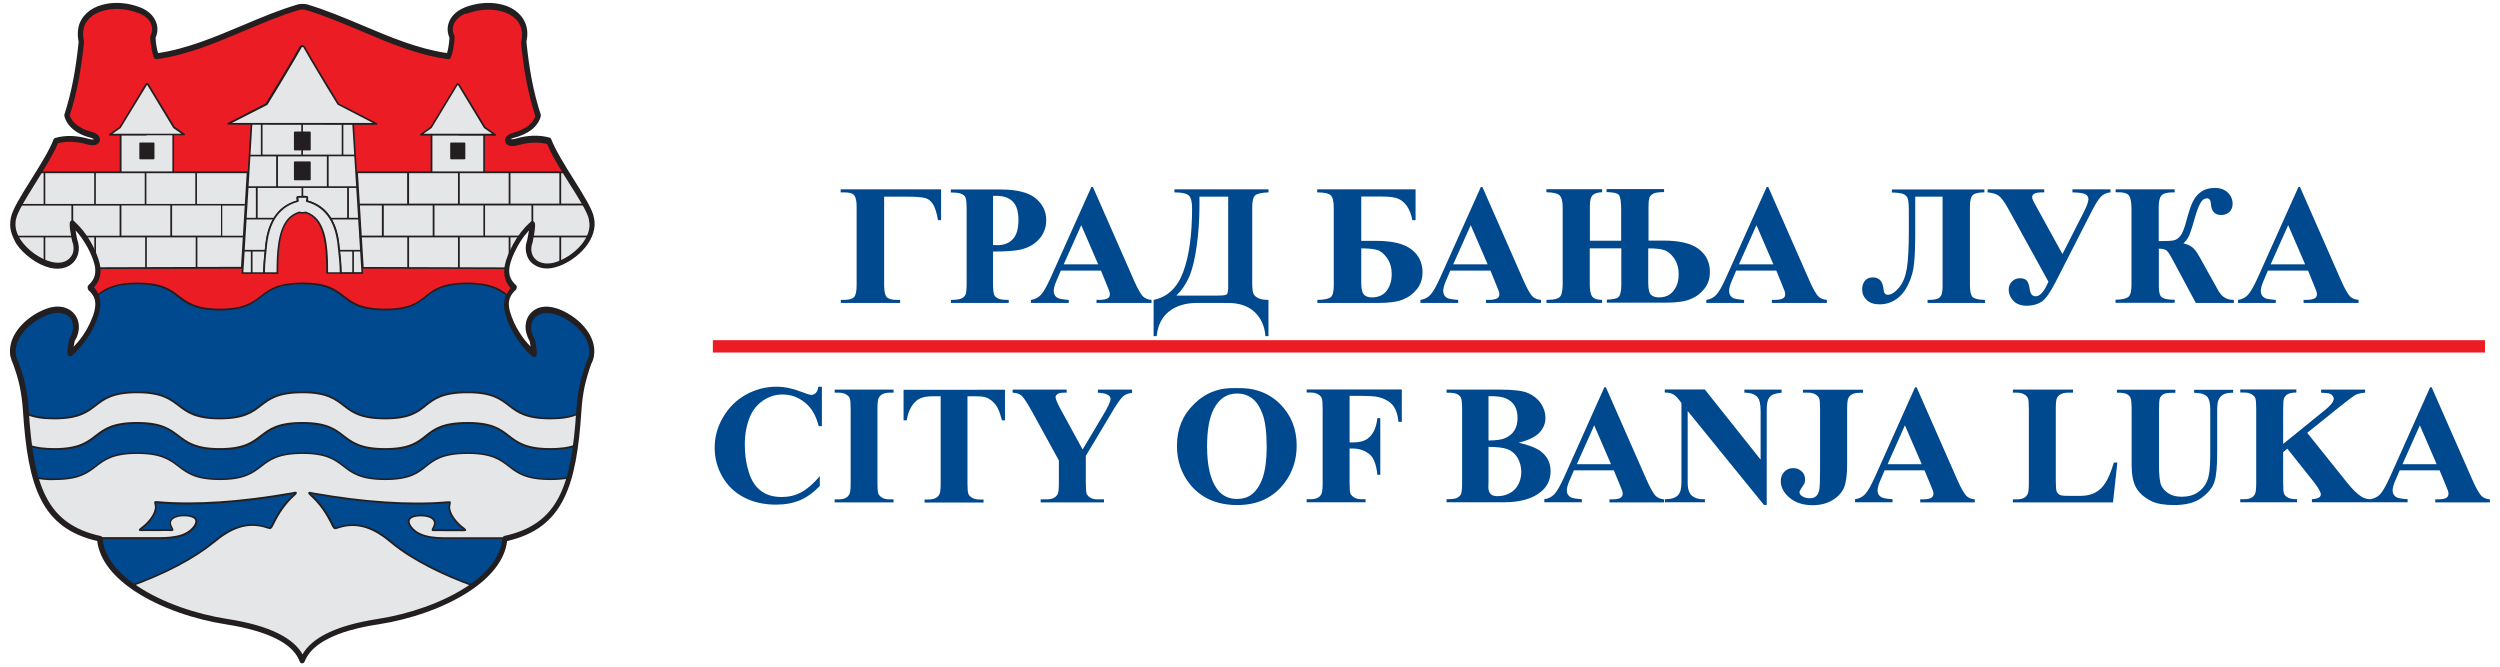 <?xml version="1.0" encoding="utf-8"?>
<!-- Generator: Adobe Illustrator 27.0.0, SVG Export Plug-In . SVG Version: 6.00 Build 0)  -->
<svg version="1.1" id="Layer_1" xmlns="http://www.w3.org/2000/svg" xmlns:xlink="http://www.w3.org/1999/xlink" x="0px" y="0px"
	 viewBox="0 0 179.98 48" style="enable-background:new 0 0 179.98 48;" xml:space="preserve">
<style type="text/css">
	.st0{fill:#00498F;}
	.st1{fill:#EC1C24;}
	.st2{fill-rule:evenodd;clip-rule:evenodd;fill:#EC1C24;}
	.st3{fill-rule:evenodd;clip-rule:evenodd;fill:#E5E6E7;}
	.st4{fill-rule:evenodd;clip-rule:evenodd;fill:#00498F;}
	.st5{fill:#231F20;}
	.st6{fill-rule:evenodd;clip-rule:evenodd;fill:#231F20;}
</style>
<g>
	<g>
		<g>
			<path class="st0" d="M60.53,13.63h7.22v2.22h-0.22c-0.1-0.55-0.22-0.93-0.37-1.16c-0.15-0.23-0.33-0.37-0.55-0.43
				c-0.22-0.06-0.65-0.1-1.29-0.1h-1.67v6.36c0,0.46,0.07,0.75,0.2,0.88c0.13,0.13,0.38,0.19,0.74,0.19h0.21v0.22h-4.27v-0.22h0.23
				c0.35,0,0.6-0.07,0.72-0.2c0.13-0.13,0.19-0.42,0.19-0.87v-5.65c0-0.37-0.05-0.63-0.16-0.79s-0.35-0.23-0.73-0.23h-0.26V13.63z"
				/>
			<path class="st0" d="M71.49,18.11v2.27c0,0.44,0.03,0.72,0.08,0.84c0.05,0.11,0.15,0.21,0.29,0.27c0.14,0.07,0.39,0.1,0.76,0.1
				v0.22h-4.16v-0.22c0.38,0,0.63-0.04,0.77-0.11s0.23-0.16,0.28-0.27c0.05-0.11,0.08-0.39,0.08-0.83v-5.31
				c0-0.44-0.03-0.72-0.08-0.84s-0.15-0.21-0.29-0.27c-0.14-0.07-0.39-0.1-0.77-0.1v-0.22h3.57c1.17,0,2.02,0.21,2.53,0.63
				c0.51,0.42,0.77,0.94,0.77,1.57c0,0.53-0.17,0.99-0.5,1.36c-0.33,0.38-0.78,0.64-1.36,0.77C73.08,18.06,72.42,18.11,71.49,18.11z
				 M71.49,14.1v3.54c0.13,0.01,0.23,0.01,0.3,0.01c0.49,0,0.87-0.15,1.13-0.44c0.27-0.29,0.4-0.74,0.4-1.36
				c0-0.61-0.13-1.05-0.4-1.33c-0.27-0.28-0.66-0.42-1.19-0.42H71.49z"/>
			<path class="st0" d="M79.26,19.48h-2.89l-0.34,0.8c-0.11,0.27-0.17,0.49-0.17,0.66c0,0.23,0.09,0.4,0.28,0.51
				c0.11,0.06,0.38,0.11,0.8,0.14v0.22h-2.72v-0.22c0.29-0.04,0.54-0.17,0.72-0.37c0.19-0.2,0.42-0.61,0.7-1.23l2.93-6.53h0.11
				l2.95,6.71c0.28,0.64,0.51,1.04,0.69,1.2c0.14,0.12,0.33,0.2,0.58,0.22v0.22h-3.96v-0.22h0.16c0.32,0,0.54-0.04,0.67-0.13
				c0.09-0.06,0.13-0.16,0.13-0.28c0-0.07-0.01-0.15-0.04-0.22c-0.01-0.04-0.07-0.19-0.18-0.45L79.26,19.48z M79.06,19.03
				l-1.22-2.82l-1.26,2.82H79.06z"/>
			<path class="st0" d="M84.55,13.63h6.77v0.22c-0.5,0.02-0.82,0.09-0.96,0.22c-0.14,0.13-0.21,0.42-0.21,0.86v5.47
				c0,0.35,0.03,0.59,0.08,0.72c0.05,0.14,0.17,0.25,0.35,0.34c0.18,0.09,0.43,0.13,0.74,0.13v2.61H91.1
				c-0.05-0.71-0.31-1.28-0.77-1.73c-0.47-0.44-1.11-0.66-1.92-0.66h-2.23c-0.84,0-1.52,0.21-2.03,0.62c-0.51,0.41-0.8,1-0.88,1.77
				h-0.22v-2.61c0.99-0.2,1.71-0.87,2.13-2.01c0.43-1.15,0.64-2.68,0.64-4.6c0-0.46-0.08-0.77-0.24-0.91
				c-0.16-0.14-0.5-0.22-1.03-0.22V13.63z M88.41,14.16h-2.06v0.7c0,0.98-0.07,1.94-0.2,2.87c-0.13,0.93-0.31,1.67-0.54,2.2
				c-0.23,0.53-0.54,0.98-0.92,1.35h2.92c0.39,0,0.63-0.03,0.7-0.08c0.07-0.05,0.11-0.23,0.11-0.53V14.16z"/>
			<path class="st0" d="M94.85,13.63h7.06v2.22h-0.23c-0.08-0.41-0.21-0.75-0.39-1.01c-0.18-0.26-0.4-0.44-0.65-0.54
				c-0.25-0.1-0.63-0.15-1.15-0.15H98v3.19h1.08c1.17,0,2.01,0.21,2.54,0.62c0.53,0.41,0.79,0.96,0.79,1.64
				c0,0.47-0.13,0.87-0.4,1.21c-0.27,0.34-0.6,0.59-1.01,0.75c-0.4,0.17-1,0.25-1.77,0.25h-4.39v-0.22c0.51-0.01,0.83-0.08,0.97-0.2
				c0.14-0.13,0.21-0.4,0.21-0.83v-5.6c0-0.46-0.07-0.76-0.22-0.9c-0.14-0.14-0.47-0.21-0.97-0.21V13.63z M98,17.88v2.47
				c0,0.39,0.05,0.67,0.16,0.82s0.31,0.24,0.6,0.24c0.47,0,0.83-0.16,1.07-0.48c0.24-0.32,0.36-0.71,0.36-1.19
				c0-0.46-0.11-0.84-0.33-1.16c-0.22-0.31-0.46-0.51-0.73-0.59C98.87,17.92,98.5,17.88,98,17.88z"/>
			<path class="st0" d="M107.3,19.48h-2.89l-0.34,0.8c-0.11,0.27-0.17,0.49-0.17,0.66c0,0.23,0.09,0.4,0.28,0.51
				c0.11,0.06,0.38,0.11,0.8,0.14v0.22h-2.72v-0.22c0.29-0.04,0.54-0.17,0.72-0.37c0.19-0.2,0.42-0.61,0.7-1.23l2.93-6.53h0.11
				l2.95,6.71c0.28,0.64,0.51,1.04,0.69,1.2c0.14,0.12,0.33,0.2,0.58,0.22v0.22h-3.96v-0.22h0.16c0.32,0,0.54-0.04,0.67-0.13
				c0.09-0.06,0.13-0.16,0.13-0.28c0-0.07-0.01-0.15-0.04-0.22c-0.01-0.04-0.07-0.19-0.18-0.45L107.3,19.48z M107.1,19.03
				l-1.22-2.82l-1.26,2.82H107.1z"/>
			<path class="st0" d="M116.7,17.88h-2.25v2.57c0,0.44,0.06,0.74,0.18,0.9c0.12,0.16,0.36,0.24,0.71,0.24v0.22h-4.01v-0.22
				c0.09,0,0.15-0.01,0.17-0.01c0.39,0,0.65-0.07,0.79-0.2c0.14-0.13,0.21-0.45,0.21-0.97v-5.46c0-0.46-0.08-0.76-0.23-0.89
				c-0.15-0.14-0.46-0.21-0.94-0.22v-0.22h4.01v0.22c-0.32,0.01-0.55,0.08-0.68,0.21c-0.14,0.13-0.2,0.38-0.2,0.72v2.56h2.25v-2.23
				c0-0.58-0.06-0.94-0.17-1.07c-0.11-0.13-0.4-0.19-0.88-0.2v-0.22h4.14v0.22c-0.39,0-0.64,0.04-0.77,0.11
				c-0.13,0.07-0.22,0.15-0.27,0.25c-0.05,0.1-0.08,0.35-0.08,0.75v2.38h1.09c1.16,0,2.01,0.21,2.54,0.62
				c0.53,0.41,0.79,0.96,0.79,1.64c0,0.47-0.13,0.87-0.4,1.21c-0.27,0.34-0.6,0.59-1.01,0.75c-0.4,0.17-1,0.25-1.77,0.25h-4.24
				v-0.22c0.44-0.01,0.73-0.07,0.85-0.2s0.19-0.4,0.19-0.83V17.88z M118.66,17.88v2.47c0,0.47,0.07,0.76,0.21,0.88
				s0.33,0.18,0.55,0.18c0.32,0,0.58-0.07,0.78-0.21c0.2-0.14,0.35-0.33,0.47-0.57c0.12-0.24,0.18-0.53,0.18-0.88
				c0-0.46-0.11-0.84-0.33-1.16c-0.22-0.31-0.46-0.51-0.73-0.59C119.54,17.92,119.16,17.88,118.66,17.88z"/>
			<path class="st0" d="M127.88,19.48h-2.89l-0.34,0.8c-0.11,0.27-0.17,0.49-0.17,0.66c0,0.23,0.09,0.4,0.28,0.51
				c0.11,0.06,0.38,0.11,0.8,0.14v0.22h-2.72v-0.22c0.29-0.04,0.54-0.17,0.72-0.37c0.19-0.2,0.42-0.61,0.7-1.23l2.93-6.53h0.11
				l2.95,6.71c0.28,0.64,0.51,1.04,0.69,1.2c0.14,0.12,0.33,0.2,0.58,0.22v0.22h-3.96v-0.22h0.16c0.32,0,0.54-0.04,0.67-0.13
				c0.09-0.06,0.13-0.16,0.13-0.28c0-0.07-0.01-0.15-0.04-0.22c-0.01-0.04-0.07-0.19-0.18-0.45L127.88,19.48z M127.67,19.03
				l-1.22-2.82l-1.26,2.82H127.67z"/>
			<path class="st0" d="M142.87,13.85c-0.44,0-0.73,0.07-0.86,0.21c-0.13,0.14-0.19,0.4-0.19,0.78v5.69c0,0.43,0.06,0.72,0.19,0.85
				c0.13,0.13,0.42,0.2,0.89,0.21v0.22h-4.13v-0.22c0.33,0,0.56-0.03,0.7-0.08c0.13-0.05,0.23-0.14,0.29-0.27
				c0.06-0.12,0.09-0.35,0.09-0.66v-6.42h-1.97v2.45c0,1.02-0.02,1.8-0.08,2.34c-0.05,0.54-0.19,1.04-0.42,1.52
				c-0.23,0.48-0.52,0.84-0.88,1.08c-0.36,0.24-0.75,0.36-1.19,0.36c-0.39,0-0.7-0.1-0.92-0.31c-0.22-0.21-0.33-0.46-0.33-0.77
				c0-0.25,0.07-0.46,0.2-0.62s0.32-0.24,0.57-0.24c0.46,0,0.72,0.29,0.77,0.86c0.02,0.26,0.12,0.39,0.3,0.39
				c0.25,0,0.52-0.17,0.81-0.51c0.29-0.34,0.47-0.81,0.57-1.4c0.09-0.6,0.14-1.46,0.14-2.59v-1.55c0-0.44-0.03-0.73-0.08-0.88
				c-0.05-0.15-0.16-0.25-0.31-0.32c-0.16-0.07-0.43-0.1-0.83-0.11v-0.22h6.66V13.85z"/>
			<path class="st0" d="M149.2,13.63h2.74v0.22c-0.28,0.02-0.51,0.13-0.69,0.31c-0.18,0.18-0.41,0.55-0.7,1.12l-2.55,5
				c-0.4,0.78-0.74,1.26-1.03,1.45c-0.29,0.18-0.64,0.28-1.04,0.28c-0.44,0-0.77-0.12-0.99-0.36c-0.22-0.24-0.33-0.5-0.33-0.8
				c0-0.24,0.08-0.43,0.24-0.59c0.16-0.16,0.35-0.23,0.58-0.23c0.22,0,0.38,0.06,0.48,0.17c0.1,0.11,0.17,0.32,0.21,0.61
				c0.05,0.35,0.19,0.52,0.43,0.52c0.28,0,0.55-0.27,0.81-0.81l0.11-0.24l-2.93-5.32c-0.25-0.45-0.47-0.74-0.65-0.87
				c-0.18-0.13-0.45-0.21-0.8-0.24v-0.22h4.08v0.22h-0.16c-0.47,0-0.71,0.11-0.71,0.34c0,0.08,0.04,0.21,0.13,0.37l2.05,3.73
				l1.55-3.05c0.21-0.42,0.32-0.72,0.32-0.9c0-0.14-0.06-0.25-0.19-0.34c-0.12-0.09-0.44-0.14-0.96-0.15V13.63z"/>
			<path class="st0" d="M152.3,13.63h4.26v0.22h-0.14c-0.4,0-0.67,0.07-0.81,0.22c-0.13,0.15-0.2,0.43-0.2,0.84v2.45
				c0.56,0,0.93-0.02,1.1-0.06c0.17-0.04,0.33-0.15,0.47-0.33c0.14-0.18,0.28-0.54,0.42-1.06c0.16-0.61,0.31-1.07,0.46-1.38
				c0.15-0.31,0.35-0.55,0.61-0.73c0.26-0.18,0.58-0.27,0.98-0.27c0.39,0,0.7,0.11,0.93,0.33c0.23,0.22,0.35,0.49,0.35,0.81
				c0,0.25-0.08,0.45-0.23,0.59c-0.16,0.14-0.35,0.22-0.59,0.22c-0.46,0-0.71-0.27-0.74-0.8c-0.02-0.27-0.11-0.4-0.28-0.4
				c-0.18,0-0.34,0.1-0.46,0.31c-0.13,0.21-0.27,0.57-0.42,1.1c-0.14,0.52-0.27,0.91-0.37,1.17c-0.1,0.26-0.25,0.48-0.45,0.66
				c0.26,0.06,0.46,0.15,0.59,0.25c0.14,0.1,0.27,0.24,0.38,0.41c0.11,0.17,0.35,0.59,0.72,1.27l0.83,1.49
				c0.13,0.22,0.28,0.39,0.46,0.49c0.18,0.11,0.4,0.16,0.65,0.16v0.22h-2.74l-1.68-3.14c-0.19-0.35-0.33-0.57-0.43-0.64
				c-0.09-0.07-0.27-0.12-0.55-0.13v2.77c0,0.39,0.08,0.65,0.24,0.75c0.16,0.11,0.46,0.16,0.9,0.16v0.22h-4.26v-0.22
				c0.47-0.01,0.78-0.08,0.93-0.21c0.15-0.13,0.22-0.41,0.22-0.84v-5.47c0-0.48-0.06-0.8-0.17-0.97c-0.12-0.17-0.38-0.25-0.8-0.25
				h-0.17V13.63z"/>
			<path class="st0" d="M166.16,19.48h-2.89l-0.34,0.8c-0.11,0.27-0.17,0.49-0.17,0.66c0,0.23,0.09,0.4,0.28,0.51
				c0.11,0.06,0.38,0.11,0.8,0.14v0.22h-2.72v-0.22c0.29-0.04,0.54-0.17,0.72-0.37s0.42-0.61,0.7-1.23l2.93-6.53h0.11l2.95,6.71
				c0.28,0.64,0.51,1.04,0.69,1.2c0.14,0.12,0.33,0.2,0.58,0.22v0.22h-3.96v-0.22h0.16c0.32,0,0.54-0.04,0.67-0.13
				c0.09-0.06,0.13-0.16,0.13-0.28c0-0.07-0.01-0.15-0.04-0.22c-0.01-0.04-0.07-0.19-0.18-0.45L166.16,19.48z M165.95,19.03
				l-1.22-2.82l-1.26,2.82H165.95z"/>
		</g>
		<g>
			<rect x="51.32" y="24.49" class="st1" width="127.58" height="0.89"/>
		</g>
		<g>
			<path class="st0" d="M59.17,27.87v2.81h-0.23c-0.18-0.73-0.5-1.3-0.98-1.69c-0.48-0.39-1.02-0.59-1.63-0.59
				c-0.51,0-0.97,0.15-1.4,0.44c-0.42,0.29-0.73,0.67-0.93,1.14c-0.25,0.6-0.38,1.27-0.38,2.01c0,0.73,0.09,1.39,0.28,1.98
				c0.18,0.6,0.47,1.05,0.86,1.35c0.39,0.31,0.9,0.46,1.52,0.46c0.51,0,0.98-0.11,1.4-0.34c0.42-0.22,0.87-0.61,1.34-1.16v0.7
				c-0.45,0.48-0.93,0.82-1.42,1.03c-0.49,0.21-1.07,0.32-1.73,0.32c-0.87,0-1.64-0.17-2.31-0.52c-0.67-0.35-1.19-0.85-1.56-1.5
				c-0.37-0.65-0.55-1.34-0.55-2.08c0-0.77,0.2-1.51,0.61-2.2c0.41-0.7,0.95-1.23,1.64-1.62c0.69-0.38,1.42-0.57,2.19-0.57
				c0.57,0,1.17,0.12,1.81,0.37c0.37,0.14,0.6,0.22,0.7,0.22c0.13,0,0.24-0.05,0.33-0.14c0.09-0.09,0.16-0.24,0.18-0.45H59.17z"/>
			<path class="st0" d="M64.33,35.95v0.22h-4.24v-0.22h0.27c0.24,0,0.43-0.04,0.57-0.13c0.1-0.06,0.18-0.15,0.24-0.29
				c0.04-0.1,0.07-0.35,0.07-0.75v-5.34c0-0.42-0.02-0.67-0.07-0.78c-0.04-0.1-0.13-0.19-0.27-0.27c-0.13-0.08-0.31-0.12-0.54-0.12
				h-0.27v-0.22h4.24v0.22h-0.27c-0.24,0-0.42,0.04-0.57,0.13c-0.1,0.06-0.19,0.15-0.25,0.29c-0.04,0.1-0.07,0.35-0.07,0.75v5.34
				c0,0.41,0.02,0.67,0.07,0.78c0.05,0.1,0.14,0.19,0.27,0.27c0.13,0.08,0.31,0.12,0.54,0.12H64.33z"/>
			<path class="st0" d="M72.35,28.06v2.2h-0.22c-0.13-0.51-0.27-0.87-0.43-1.09c-0.16-0.22-0.37-0.4-0.64-0.53
				c-0.15-0.07-0.42-0.11-0.8-0.11h-0.61v6.26c0,0.41,0.02,0.67,0.07,0.78c0.05,0.1,0.14,0.19,0.27,0.27
				c0.13,0.08,0.32,0.12,0.55,0.12h0.27v0.22h-4.25v-0.22h0.27c0.24,0,0.42-0.04,0.57-0.13c0.1-0.06,0.19-0.15,0.25-0.29
				c0.04-0.1,0.07-0.35,0.07-0.75v-6.26h-0.59c-0.55,0-0.94,0.12-1.19,0.35c-0.35,0.32-0.57,0.78-0.66,1.38h-0.23v-2.2H72.35z"/>
			<path class="st0" d="M81.5,28.06v0.22c-0.27,0.04-0.47,0.11-0.62,0.23c-0.2,0.17-0.52,0.62-0.95,1.37l-1.76,2.94v1.96
				c0,0.42,0.02,0.68,0.07,0.78c0.04,0.1,0.13,0.19,0.26,0.27c0.13,0.08,0.3,0.12,0.52,0.12h0.46v0.22h-4.56v-0.22h0.42
				c0.24,0,0.43-0.04,0.57-0.13c0.1-0.06,0.19-0.15,0.25-0.29c0.04-0.1,0.07-0.35,0.07-0.75v-1.63l-1.91-3.48
				c-0.38-0.69-0.65-1.09-0.8-1.21c-0.16-0.12-0.36-0.18-0.62-0.19v-0.22h3.89v0.22h-0.17c-0.24,0-0.4,0.03-0.49,0.1
				c-0.09,0.07-0.14,0.14-0.14,0.22c0,0.14,0.16,0.51,0.48,1.08l1.47,2.69l1.46-2.45c0.36-0.6,0.55-1,0.55-1.19
				c0-0.11-0.05-0.2-0.16-0.27c-0.14-0.1-0.38-0.16-0.75-0.18v-0.22H81.5z"/>
			<path class="st0" d="M88.99,27.94c1.29-0.05,2.34,0.33,3.15,1.13c0.81,0.8,1.21,1.81,1.21,3.01c0,1.03-0.3,1.94-0.9,2.72
				c-0.8,1.04-1.93,1.56-3.38,1.56c-1.46,0-2.59-0.5-3.39-1.48c-0.63-0.78-0.95-1.71-0.95-2.78c0-1.21,0.41-2.21,1.23-3.01
				C86.78,28.27,87.79,27.89,88.99,27.94z M89.06,28.33c-0.74,0-1.31,0.38-1.69,1.14c-0.32,0.62-0.47,1.52-0.47,2.68
				c0,1.38,0.24,2.41,0.73,3.07c0.34,0.46,0.81,0.7,1.42,0.7c0.41,0,0.75-0.1,1.03-0.3c0.35-0.26,0.62-0.66,0.82-1.22
				c0.19-0.56,0.29-1.29,0.29-2.19c0-1.07-0.1-1.88-0.3-2.41c-0.2-0.53-0.45-0.91-0.76-1.13C89.82,28.44,89.46,28.33,89.06,28.33z"
				/>
			<path class="st0" d="M97.16,28.52v3.33h0.23c0.36,0,0.65-0.05,0.88-0.16c0.23-0.11,0.42-0.29,0.58-0.55
				c0.16-0.26,0.26-0.6,0.31-1.04h0.21v4.08h-0.21c-0.08-0.77-0.28-1.28-0.62-1.52c-0.34-0.25-0.72-0.37-1.15-0.37h-0.23v2.48
				c0,0.41,0.02,0.67,0.07,0.78c0.05,0.1,0.14,0.19,0.27,0.27c0.13,0.08,0.31,0.12,0.54,0.12h0.27v0.22h-4.24v-0.22h0.27
				c0.24,0,0.42-0.04,0.57-0.13c0.1-0.06,0.18-0.15,0.24-0.29c0.04-0.1,0.07-0.35,0.07-0.75v-5.34c0-0.42-0.02-0.67-0.07-0.78
				c-0.04-0.1-0.13-0.19-0.27-0.27c-0.13-0.08-0.31-0.12-0.54-0.12h-0.27v-0.22h6.85v2.33h-0.24c-0.06-0.55-0.2-0.95-0.43-1.22
				c-0.23-0.26-0.56-0.45-1-0.56c-0.24-0.06-0.68-0.09-1.33-0.09H97.16z"/>
			<path class="st0" d="M109.34,31.87c0.77,0.18,1.31,0.4,1.62,0.65c0.45,0.36,0.67,0.83,0.67,1.41c0,0.61-0.24,1.12-0.74,1.51
				c-0.6,0.48-1.48,0.72-2.63,0.72h-4.12v-0.22c0.38,0,0.63-0.03,0.76-0.1c0.13-0.07,0.23-0.16,0.28-0.27
				c0.05-0.11,0.08-0.39,0.08-0.83v-5.27c0-0.44-0.03-0.72-0.08-0.83c-0.05-0.11-0.15-0.2-0.28-0.27c-0.14-0.07-0.39-0.1-0.76-0.1
				v-0.22h3.89c0.93,0,1.59,0.08,1.98,0.25c0.39,0.17,0.69,0.41,0.92,0.74c0.22,0.33,0.33,0.68,0.33,1.05
				c0,0.39-0.14,0.74-0.42,1.04C110.55,31.45,110.05,31.69,109.34,31.87z M107.16,32.17v2.6l-0.01,0.3c0,0.22,0.06,0.38,0.16,0.49
				c0.11,0.11,0.27,0.16,0.49,0.16c0.32,0,0.61-0.07,0.88-0.21c0.27-0.14,0.48-0.35,0.62-0.62c0.14-0.27,0.22-0.57,0.22-0.9
				c0-0.38-0.09-0.72-0.26-1.02c-0.18-0.3-0.42-0.51-0.72-0.63C108.23,32.23,107.77,32.17,107.16,32.17z M107.16,31.71
				c0.57,0,0.98-0.06,1.25-0.19c0.27-0.13,0.48-0.31,0.62-0.54c0.14-0.23,0.22-0.53,0.22-0.89c0-0.36-0.07-0.65-0.21-0.88
				c-0.14-0.23-0.34-0.4-0.61-0.52c-0.26-0.12-0.69-0.18-1.27-0.17V31.71z"/>
			<path class="st0" d="M116.18,33.86h-2.87l-0.34,0.79c-0.11,0.26-0.17,0.48-0.17,0.65c0,0.23,0.09,0.39,0.28,0.5
				c0.11,0.06,0.37,0.11,0.8,0.14v0.22h-2.7v-0.22c0.29-0.04,0.53-0.16,0.72-0.36c0.19-0.2,0.42-0.61,0.7-1.22l2.9-6.48h0.11
				l2.93,6.66c0.28,0.63,0.51,1.03,0.69,1.19c0.14,0.12,0.33,0.2,0.57,0.22v0.22h-3.93v-0.22h0.16c0.32,0,0.54-0.04,0.66-0.13
				c0.09-0.06,0.13-0.16,0.13-0.28c0-0.07-0.01-0.15-0.04-0.22c-0.01-0.04-0.07-0.19-0.18-0.45L116.18,33.86z M115.98,33.42
				l-1.21-2.8l-1.25,2.8H115.98z"/>
			<path class="st0" d="M122.75,28.06l4,5.03V29.6c0-0.49-0.07-0.82-0.21-0.99c-0.19-0.23-0.51-0.34-0.96-0.34v-0.22h2.68v0.22
				c-0.34,0.04-0.57,0.1-0.69,0.17c-0.12,0.07-0.21,0.18-0.28,0.34c-0.07,0.16-0.1,0.43-0.1,0.81v6.76h-0.2l-5.49-6.76v5.16
				c0,0.47,0.11,0.78,0.32,0.95c0.21,0.16,0.46,0.24,0.73,0.24h0.19v0.22h-2.88v-0.22c0.45,0,0.76-0.1,0.93-0.28
				c0.18-0.18,0.26-0.48,0.26-0.92v-5.73l-0.17-0.22c-0.17-0.22-0.32-0.36-0.46-0.42c-0.13-0.07-0.32-0.11-0.57-0.11v-0.22H122.75z"
				/>
			<path class="st0" d="M129.8,28.28v-0.22h4.32v0.22h-0.26c-0.24,0-0.43,0.04-0.57,0.13c-0.1,0.06-0.18,0.15-0.24,0.29
				c-0.04,0.1-0.07,0.35-0.07,0.75v3.97c0,0.78-0.08,1.34-0.23,1.7c-0.16,0.35-0.43,0.65-0.83,0.89c-0.4,0.24-0.87,0.36-1.43,0.36
				c-0.68,0-1.23-0.18-1.66-0.54c-0.42-0.36-0.63-0.76-0.63-1.19c0-0.28,0.09-0.51,0.26-0.68c0.17-0.17,0.38-0.26,0.63-0.26
				c0.24,0,0.45,0.08,0.61,0.23c0.17,0.16,0.25,0.35,0.25,0.57c0,0.11-0.01,0.21-0.04,0.29c-0.02,0.04-0.08,0.14-0.19,0.3
				c-0.11,0.16-0.17,0.28-0.17,0.34c0,0.1,0.05,0.19,0.16,0.27c0.15,0.11,0.35,0.17,0.59,0.17c0.17,0,0.31-0.04,0.42-0.13
				c0.11-0.09,0.19-0.22,0.24-0.41c0.05-0.19,0.07-0.7,0.07-1.55v-4.34c0-0.42-0.02-0.67-0.07-0.78c-0.05-0.1-0.14-0.19-0.27-0.27
				c-0.13-0.08-0.31-0.12-0.54-0.12H129.8z"/>
			<path class="st0" d="M138.55,33.86h-2.87l-0.34,0.79c-0.11,0.26-0.17,0.48-0.17,0.65c0,0.23,0.09,0.39,0.28,0.5
				c0.11,0.06,0.37,0.11,0.8,0.14v0.22h-2.7v-0.22c0.29-0.04,0.53-0.16,0.72-0.36c0.19-0.2,0.42-0.61,0.7-1.22l2.9-6.48h0.11
				l2.93,6.66c0.28,0.63,0.51,1.03,0.69,1.19c0.14,0.12,0.33,0.2,0.57,0.22v0.22h-3.93v-0.22h0.16c0.32,0,0.54-0.04,0.66-0.13
				c0.09-0.06,0.13-0.16,0.13-0.28c0-0.07-0.01-0.15-0.04-0.22c-0.01-0.04-0.07-0.19-0.18-0.45L138.55,33.86z M138.35,33.42
				l-1.21-2.8l-1.25,2.8H138.35z"/>
			<path class="st0" d="M152.43,33.32l-0.31,2.85h-7.21v-0.22h0.27c0.23,0,0.42-0.04,0.57-0.13c0.1-0.06,0.18-0.15,0.24-0.29
				c0.04-0.1,0.07-0.35,0.07-0.75v-5.34c0-0.42-0.02-0.67-0.07-0.78c-0.04-0.1-0.13-0.19-0.27-0.27c-0.13-0.08-0.31-0.12-0.54-0.12
				h-0.27v-0.22h4.33v0.22h-0.35c-0.23,0-0.42,0.04-0.57,0.13c-0.1,0.06-0.19,0.15-0.25,0.29c-0.04,0.1-0.07,0.35-0.07,0.75v5.17
				c0,0.42,0.02,0.68,0.07,0.79c0.05,0.11,0.14,0.2,0.28,0.25c0.1,0.04,0.34,0.05,0.72,0.05h0.68c0.43,0,0.79-0.08,1.08-0.23
				c0.29-0.15,0.54-0.39,0.75-0.72c0.21-0.33,0.41-0.81,0.6-1.45H152.43z"/>
			<path class="st0" d="M152.42,28.06h4.19v0.22h-0.21c-0.32,0-0.53,0.03-0.65,0.1c-0.12,0.07-0.2,0.16-0.25,0.27
				c-0.05,0.12-0.07,0.41-0.07,0.87v3.98c0,0.73,0.06,1.21,0.16,1.44c0.11,0.24,0.29,0.43,0.54,0.59c0.25,0.16,0.57,0.23,0.95,0.23
				c0.44,0,0.81-0.1,1.12-0.3c0.31-0.2,0.54-0.47,0.69-0.82c0.15-0.35,0.23-0.95,0.23-1.81v-3.31c0-0.36-0.04-0.62-0.11-0.78
				s-0.17-0.26-0.29-0.32c-0.18-0.09-0.43-0.14-0.76-0.14v-0.22h2.81v0.22h-0.17c-0.23,0-0.42,0.05-0.57,0.14
				c-0.15,0.09-0.26,0.23-0.33,0.41c-0.05,0.13-0.08,0.36-0.08,0.69v3.08c0,0.95-0.06,1.64-0.19,2.06
				c-0.13,0.42-0.43,0.81-0.92,1.17c-0.49,0.36-1.15,0.53-1.99,0.53c-0.7,0-1.25-0.09-1.63-0.28c-0.52-0.26-0.89-0.58-1.11-0.98
				c-0.22-0.4-0.32-0.94-0.32-1.61v-3.98c0-0.47-0.03-0.76-0.08-0.87c-0.05-0.11-0.14-0.2-0.27-0.27c-0.13-0.07-0.36-0.1-0.71-0.1
				V28.06z"/>
			<path class="st0" d="M166.1,31.16l2.86,3.57c0.4,0.5,0.75,0.84,1.04,1.02c0.21,0.13,0.43,0.19,0.67,0.19v0.22h-4.23v-0.22
				c0.27-0.02,0.44-0.07,0.52-0.13s0.12-0.13,0.12-0.22c0-0.17-0.18-0.48-0.55-0.95l-1.86-2.34l-0.3,0.25v2.22
				c0,0.42,0.02,0.69,0.07,0.79c0.05,0.1,0.14,0.19,0.28,0.27c0.14,0.07,0.35,0.11,0.65,0.11v0.22h-4.09v-0.22h0.27
				c0.24,0,0.42-0.04,0.57-0.13c0.1-0.06,0.18-0.15,0.24-0.29c0.04-0.1,0.07-0.35,0.07-0.75v-5.34c0-0.42-0.02-0.67-0.07-0.78
				c-0.04-0.1-0.13-0.19-0.27-0.27c-0.13-0.08-0.31-0.12-0.54-0.12h-0.27v-0.22h4.04v0.22c-0.28,0-0.48,0.04-0.63,0.12
				c-0.1,0.06-0.19,0.15-0.25,0.28c-0.05,0.1-0.07,0.36-0.07,0.77v2.53l3.01-2.44c0.42-0.34,0.63-0.61,0.63-0.81
				c0-0.15-0.09-0.27-0.26-0.36c-0.09-0.04-0.31-0.07-0.65-0.08v-0.22h3.17v0.22c-0.28,0.02-0.51,0.07-0.67,0.15
				c-0.16,0.08-0.53,0.36-1.12,0.83L166.1,31.16z"/>
			<path class="st0" d="M175.63,33.86h-2.87l-0.34,0.79c-0.11,0.26-0.17,0.48-0.17,0.65c0,0.23,0.09,0.39,0.28,0.5
				c0.11,0.06,0.37,0.11,0.8,0.14v0.22h-2.7v-0.22c0.29-0.04,0.53-0.16,0.72-0.36c0.19-0.2,0.42-0.61,0.7-1.22l2.9-6.48h0.11
				l2.93,6.66c0.28,0.63,0.51,1.03,0.69,1.19c0.14,0.12,0.33,0.2,0.57,0.22v0.22h-3.93v-0.22h0.16c0.32,0,0.54-0.04,0.66-0.13
				c0.09-0.06,0.13-0.16,0.13-0.28c0-0.07-0.01-0.15-0.04-0.22c-0.01-0.04-0.07-0.19-0.18-0.45L175.63,33.86z M175.42,33.42
				l-1.21-2.8l-1.25,2.8H175.42z"/>
		</g>
	</g>
	<g>
		<path class="st2" d="M5.86,3.01c-0.19,2-0.54,3.79-1.04,5.3C5,8.95,5.62,9.47,6.58,9.71c0.68,0.17,0.5,0.7-0.25,0.47
			c-0.86-0.25-1.66-0.25-2.29-0.07c-0.62,1.65-2.91,4.59-3.06,5.6C0.84,16.34,1,16.87,1.34,17.4c0.5,0.77,1.47,1.46,2.35,1.68
			c1.25,0.31,2.11-0.63,1.7-1.75c0,0,0-0.01,0-0.01c-0.09-0.48-0.19-0.89-0.16-1.22l0.36,0.36c0.62,0.67,1.2,1.69,1.42,2.58
			c0.15,0.6,0.05,1.17-0.49,1.67l0.01,0.04c0.03,0.05,0.39,0.31,0.51,0.82c0.15,0.6-0.13,1.29-0.38,1.83
			c-0.37,0.79-0.9,1.52-1.56,2.09c-0.01-0.28,0.05-0.6,0.12-0.98c0.02-0.06,0.13-0.2,0.2-0.44c0.37-1.17-0.61-2.13-2.04-1.59
			c-1.24,0.47-2.67,1.74-2.42,3.17l0,0c0.05,0.12,0.03,0.19,0.15,0.44l0.04,0.08c0.41,1.16,0.63,2.1,0.72,3.41
			c0.35,5.46,1.29,8.36,5.33,9.24c0.21,3.02,4.86,5.31,9.13,5.97c3.16,0.49,4.84,1.43,5.38,2.64l0.07,0.16l0.07-0.16
			c0.54-1.21,2.22-2.15,5.38-2.64c4.27-0.66,8.92-2.95,9.13-5.97c4.04-0.88,4.98-3.77,5.33-9.24c0.08-1.31,0.3-2.25,0.72-3.41
			c0.08-0.19,0.14-0.27,0.18-0.5l0.01-0.02l0,0c0.24-1.39-1.12-2.64-2.31-3.12c-0.61-0.25-1.34-0.34-1.86,0.15
			c-0.5,0.47-0.46,1.2-0.13,1.78c0.01,0.02,0.02,0.04,0.04,0.06c0.07,0.38,0.14,0.7,0.12,0.98c-0.87-0.74-1.59-1.87-1.9-2.97
			c-0.11-0.41-0.13-0.8,0.05-1.19c0.09-0.19,0.23-0.38,0.42-0.56l0.01-0.04c-0.86-0.78-0.55-1.73-0.16-2.59
			c0.27-0.6,0.64-1.17,1.09-1.66l0.36-0.36c0.02,0.33-0.07,0.74-0.16,1.22c-0.06,0.22-0.11,0.3-0.11,0.57c0,0.97,0.9,1.45,1.86,1.19
			c1.34-0.36,3.01-1.83,2.67-3.32l0-0.01c-0.16-1.01-2.44-3.95-3.06-5.6c-0.63-0.18-1.43-0.19-2.29,0.07
			c-0.76,0.22-0.93-0.3-0.25-0.47c0.96-0.25,1.58-0.76,1.76-1.4c-0.5-1.51-0.85-3.3-1.04-5.3c0.01-0.03,0.01-0.06,0.02-0.1
			c0.42-2.23-2.18-2.96-4.18-2.17C32.5,1.14,32.19,2,32.54,2.67l-0.04,0.5c-0.04,0.34-0.11,0.64-0.21,0.88
			c-3.53-0.47-6.92-2.56-10.26-3.54c-0.12-0.03-0.4-0.03-0.52,0c-3.34,0.98-6.73,3.08-10.26,3.54C11.1,3.69,11.02,3.23,11,2.67
			c0.34-0.67,0.04-1.52-0.98-1.93c-2-0.79-4.6-0.06-4.18,2.17C5.84,2.94,5.85,2.98,5.86,3.01L5.86,3.01z M6.97,21.36
			c0,0.01,0.01,0.01,0.01,0.02L6.97,21.36L6.97,21.36z"/>
		<path class="st3" d="M36.36,23.9c0.43,0.92,1.04,1.75,1.84,2.25c0.95,0.59,2.89,0.22,4.38-0.53c-0.54,1.41-0.81,2.43-0.91,3.93
			c-0.35,5.46-1.29,8.36-5.33,9.24c-0.21,3.02-4.86,5.31-9.13,5.97c-3.16,0.49-4.84,1.43-5.38,2.64l-0.07,0.16l-0.07-0.16
			c-0.54-1.21-2.22-2.15-5.38-2.64c-4.27-0.66-8.92-2.95-9.13-5.97c-4.04-0.88-4.98-3.77-5.33-9.24c-0.1-1.5-0.37-2.51-0.91-3.93
			c1.49,0.74,3.43,1.12,4.38,0.53c0.8-0.5,1.41-1.33,1.84-2.25H36.36L36.36,23.9z"/>
		<path class="st4" d="M35.02,20.53c-0.36-0.08-0.8-0.13-1.36-0.13c-3.65,0-2.41,1.88-5.95,1.88c-3.53,0-2.45-1.88-5.95-1.88
			c-3.53,0-2.45,1.88-5.95,1.88c-3.49,0-2.44-1.88-5.95-1.88c-0.88,0-1.48,0.12-1.93,0.29v0c-0.42,0.17-0.71,0.38-1,0.6
			c0.19,0.42,0.15,0.87,0.01,1.31c-0.34,1.08-0.98,2.1-1.86,2.85c-0.01-0.28,0.05-0.6,0.12-0.98c0.8-1.32-0.2-2.61-1.75-2.06
			c-1.52,0.54-2.74,1.94-2.5,3.2l0,0l0.01,0.02c0.03,0.17,0.09,0.34,0.18,0.5c0.41,1.16,0.63,2.1,0.72,3.41
			c0,0.07,0.01,0.13,0.01,0.2c0.46,0.21,1.08,0.35,2.05,0.35c3.5,0,2.42-1.88,5.95-1.88c3.5,0,2.46,1.88,5.95,1.88
			c3.5,0,2.42-1.88,5.95-1.88c3.5,0,2.42,1.88,5.95,1.88c3.54,0,2.3-1.88,5.95-1.88c3.5,0,2.42,1.88,5.95,1.88
			c0.97,0,1.59-0.15,2.05-0.36c0-0.06,0.01-0.13,0.01-0.19c0.08-1.31,0.3-2.25,0.72-3.41c0.09-0.16,0.15-0.33,0.18-0.5l0.01-0.02
			l0,0c0.24-1.26-0.98-2.66-2.5-3.2c-1.55-0.55-2.56,0.74-1.75,2.06c0.07,0.38,0.14,0.7,0.12,0.98c-0.88-0.75-1.52-1.78-1.86-2.85
			c-0.14-0.44-0.18-0.89,0.01-1.31C36.19,21,35.78,20.7,35.02,20.53L35.02,20.53L35.02,20.53z"/>
		<path class="st5" d="M35.01,20.6c-0.42-0.09-0.88-0.13-1.35-0.13c-3.62,0-2.38,1.88-5.95,1.88c-3.56,0-2.47-1.88-5.95-1.88
			c-3.5,0-2.42,1.88-5.95,1.88c-3.51,0-2.47-1.88-5.95-1.88c-0.91,0-1.72,0.11-2.44,0.57c-0.14,0.09-0.28,0.19-0.4,0.29
			c0.18,0.43,0.13,0.88-0.01,1.31c-0.35,1.09-1,2.13-1.88,2.88l-0.1,0.08c-0.02-0.45,0.03-0.66,0.12-1.12
			c0.01-0.03,0.62-0.94,0.03-1.67c-0.39-0.48-1.07-0.54-1.7-0.32c-0.77,0.27-1.46,0.76-1.92,1.35c-0.43,0.55-0.66,1.18-0.54,1.78
			c0.03,0.17,0.09,0.34,0.18,0.5l0,0.01c0.45,1.28,0.64,2.16,0.73,3.53l0,0.06c0.58,0.25,1.26,0.33,1.99,0.33
			c3.47,0,2.39-1.88,5.95-1.88c3.53,0,2.49,1.88,5.95,1.88c3.47,0,2.39-1.88,5.95-1.88c3.53,0,2.44,1.88,5.95,1.88
			c3.51,0,2.27-1.88,5.95-1.88c3.53,0,2.44,1.88,5.95,1.88c0.73,0,1.41-0.08,1.99-0.33l0-0.06c0.09-1.37,0.28-2.25,0.73-3.52
			l0.11-0.24c0.25-0.68,0.01-1.42-0.47-2.04c-0.46-0.58-1.15-1.08-1.92-1.35c-1.5-0.53-2.45,0.7-1.68,1.97l0.1,0.55
			c0.04,0.26,0.03,0.36,0.02,0.59c-0.5-0.43-0.86-0.81-1.22-1.37c-0.37-0.57-0.87-1.58-0.88-2.28c0-0.21,0.03-0.42,0.12-0.63
			c-0.45-0.34-0.82-0.57-1.43-0.71l0,0L35.01,20.6L35.01,20.6z M34.42,20.38c0.2,0.02,0.38,0.05,0.54,0.08l0,0
			c0.78,0.17,1.13,0.39,1.7,0.83c-0.2,0.45-0.18,0.85-0.03,1.32c0.33,1.03,0.93,2,1.74,2.73c0-0.09-0.01-0.2-0.03-0.3
			c-0.02-0.16-0.06-0.33-0.09-0.51c-0.22-0.36-0.3-0.72-0.28-1.05c0.04-0.57,0.4-1.02,0.96-1.17c0.33-0.09,0.72-0.08,1.16,0.08
			c0.79,0.28,1.5,0.79,1.98,1.39c0.42,0.54,0.66,1.16,0.59,1.75l0.04-0.02l-0.06,0.17c-0.02,0.09-0.04,0.17-0.07,0.26
			c-0.03,0.08-0.07,0.17-0.11,0.25c-0.2,0.58-0.36,1.1-0.48,1.64c-0.15,0.68-0.2,1.24-0.25,1.98c-0.64,0.29-1.31,0.38-2.11,0.38
			c-3.56,0-2.47-1.88-5.95-1.88c-3.62,0-2.38,1.88-5.95,1.88c-3.56,0-2.47-1.88-5.95-1.88c-3.5,0-2.42,1.88-5.95,1.88
			c-3.51,0-2.47-1.88-5.95-1.88c-3.5,0-2.42,1.88-5.95,1.88c-0.8,0-1.47-0.08-2.11-0.37c-0.05-0.74-0.1-1.3-0.25-1.99
			c-0.12-0.54-0.27-1.06-0.48-1.64c-0.04-0.08-0.08-0.16-0.11-0.25L0.9,25.65L0.84,25.5l0.04,0.02c-0.07-0.6,0.16-1.21,0.59-1.75
			c0.47-0.6,1.18-1.11,1.98-1.39c0.68-0.24,1.41-0.17,1.84,0.36c0.17,0.2,0.27,0.46,0.28,0.74c0.02,0.32-0.07,0.68-0.28,1.05
			c-0.04,0.18-0.07,0.36-0.09,0.51c-0.01,0.11-0.03,0.21-0.03,0.3c0.81-0.73,1.41-1.7,1.74-2.73c0.15-0.47,0.17-0.87-0.03-1.32
			c0.33-0.25,0.61-0.46,1.02-0.63v0c0.62-0.24,1.24-0.32,1.99-0.32c3.53,0,2.49,1.88,5.95,1.88c3.47,0,2.39-1.88,5.95-1.88
			c3.53,0,2.44,1.88,5.95,1.88c3.51,0,2.27-1.88,5.95-1.88C33.94,20.34,34.19,20.35,34.42,20.38L34.42,20.38z"/>
		<path class="st4" d="M2.56,34.38c0.36,0.08,0.81,0.13,1.37,0.13c3.5,0,2.42-1.88,5.95-1.88c3.5,0,2.46,1.88,5.95,1.88
			c3.5,0,2.42-1.88,5.95-1.88c3.5,0,2.42,1.88,5.95,1.88c3.54,0,2.3-1.88,5.95-1.88c3.5,0,2.42,1.88,5.95,1.88
			c0.56,0,1.01-0.05,1.37-0.13c0.2-0.69,0.35-1.45,0.46-2.31c-0.44,0.16-1.01,0.26-1.83,0.26c-3.53,0-2.45-1.88-5.95-1.88
			c-3.65,0-2.41,1.88-5.95,1.88c-3.53,0-2.45-1.88-5.95-1.88c-3.53,0-2.45,1.88-5.95,1.88c-3.49,0-2.44-1.88-5.95-1.88
			c-3.53,0-2.45,1.88-5.95,1.88c-0.82,0-1.39-0.1-1.83-0.26C2.21,32.93,2.36,33.7,2.56,34.38L2.56,34.38z"/>
		<path class="st5" d="M2.61,34.33c0.41,0.09,0.86,0.12,1.32,0.12c3.47,0,2.39-1.88,5.95-1.88c3.53,0,2.49,1.88,5.95,1.88
			c3.47,0,2.39-1.88,5.95-1.88c3.53,0,2.44,1.88,5.95,1.88c3.51,0,2.27-1.88,5.95-1.88c3.53,0,2.44,1.88,5.95,1.88
			c0.46,0,0.91-0.03,1.32-0.12c0.19-0.68,0.33-1.42,0.43-2.16c-0.52,0.17-1.12,0.23-1.75,0.23c-3.56,0-2.47-1.88-5.95-1.88
			c-3.62,0-2.38,1.88-5.95,1.88c-3.56,0-2.47-1.88-5.95-1.88c-3.5,0-2.42,1.88-5.95,1.88c-3.51,0-2.47-1.88-5.95-1.88
			c-3.5,0-2.42,1.88-5.95,1.88c-0.63,0-1.23-0.06-1.75-0.23C2.28,32.91,2.42,33.65,2.61,34.33L2.61,34.33z M3.16,34.54
			c-0.23-0.02-0.43-0.05-0.62-0.09l0,0c-0.02,0-0.04-0.02-0.05-0.05c-0.1-0.35-0.19-0.71-0.26-1.1c-0.02-0.11-0.22-1.18-0.2-1.25
			c0.01-0.03,0.05-0.05,0.08-0.04c0.54,0.19,1.15,0.25,1.81,0.25c3.47,0,2.39-1.88,5.95-1.88c3.53,0,2.49,1.88,5.95,1.88
			c3.47,0,2.39-1.88,5.95-1.88c3.53,0,2.44,1.88,5.95,1.88c3.51,0,2.27-1.88,5.95-1.88c3.53,0,2.44,1.88,5.95,1.88
			c0.65,0,1.27-0.06,1.81-0.26l0,0c0.04-0.02,0.09,0.02,0.09,0.07c-0.06,0.43-0.12,0.83-0.2,1.22c-0.08,0.38-0.16,0.75-0.26,1.09
			c-0.01,0.02-0.02,0.04-0.05,0.05c-0.43,0.1-0.9,0.13-1.38,0.13c-3.56,0-2.47-1.88-5.95-1.88c-3.62,0-2.38,1.88-5.95,1.88
			c-3.56,0-2.47-1.88-5.95-1.88c-3.5,0-2.42,1.88-5.95,1.88c-3.51,0-2.47-1.88-5.95-1.88c-3.5,0-2.42,1.88-5.95,1.88
			C3.65,34.58,3.39,34.56,3.16,34.54L3.16,34.54z"/>
		<path class="st4" d="M34.06,42.16c-2.31-0.82-4.48-1.94-5.88-3.11c-1.21-1.02-2.42-1.55-3.87-1.06c-0.18,0.06-0.25,0.09-0.36-0.15
			c-0.43-0.91-0.95-1.64-1.56-2.18c-0.22-0.19-0.17-0.23,0.17-0.13c3.67,0.64,6.87,0.86,9.6,0.64c0.36-0.03,0.22-0.04,0.19,0.29
			c-0.03,0.42,0.33,1.03,0.89,1.47c0.39,0.31,0.35,0.24-0.23,0.25c-0.73,0.01-1.27-0.01-1.6-0.01c-0.33,0.01-0.33,0.04-0.18-0.25
			c0.24-0.46-0.13-0.8-0.85-0.81c-0.84-0.02-1.17,0.29-0.83,0.78c0.66,0.94,2.16,0.84,3.19,0.84h3.83
			c-0.08,0.02-0.16,0.04-0.24,0.05C36.25,40.07,35.37,41.21,34.06,42.16L34.06,42.16z"/>
		<path class="st5" d="M34.04,42.22c-2.02-0.72-4.34-1.82-5.9-3.12c-1.14-0.96-2.34-1.55-3.81-1.05c-0.21,0.07-0.3,0.1-0.44-0.19v0
			c-0.22-0.45-0.45-0.86-0.71-1.22c-0.26-0.36-0.54-0.67-0.84-0.94c-0.15-0.13-0.19-0.22-0.12-0.27c0.04-0.04,0.16-0.02,0.35,0.03
			c1.83,0.32,3.54,0.54,5.14,0.64c1.6,0.11,3.15,0.11,4.51-0.01c0.36-0.03,0.21,0.09,0.19,0.37c-0.04,0.48,0.46,1.09,0.87,1.42
			c0.16,0.13,0.35,0.24,0.26,0.33c-0.06,0.06-0.39,0.03-0.53,0.03c-0.43,0.01-0.79,0-1.08,0l-0.61,0c-0.13,0-0.19,0.01-0.23-0.04
			l0,0c-0.1-0.14,0.3-0.42,0.09-0.73c-0.24-0.35-1.08-0.34-1.42-0.22c-0.33,0.12-0.33,0.34-0.15,0.61c0.63,0.91,2.1,0.82,3.14,0.82
			h4.37l-0.63,0.15l0,0c-0.02,0.01-0.05,0.01-0.07,0.02c-0.12,1.41-1.16,2.54-2.33,3.39L34.04,42.22L34.04,42.22z M30.76,40.65
			c1.01,0.53,2.13,1.02,3.29,1.44c1.12-0.81,2.12-1.93,2.22-3.29l-3.79,0c-1.02,0.01-2.36,0.02-2.98-0.87
			c-0.24-0.34-0.2-0.66,0.21-0.8c0.47-0.17,1.67-0.12,1.65,0.54c0,0.13-0.05,0.22-0.11,0.34c-0.04,0.08-0.08,0.1-0.07,0.11
			l0.22-0.01c0.14,0,0.31,0,0.52,0l1.08,0l0.44,0.01c0.03-0.03-0.07,0-0.16-0.08c-0.33-0.26-0.57-0.5-0.76-0.82
			c-0.23-0.38-0.28-0.66-0.19-0.99c0.01-0.02,0.02-0.01,0.02-0.02c-0.01-0.01-0.02,0.02-0.1,0.02c-3.04,0.26-6.49-0.08-9.69-0.64
			c-0.09-0.02-0.22-0.07-0.24-0.06c-0.01,0.01,0.06,0.01,0.13,0.08c0.67,0.59,1.18,1.36,1.58,2.2l0,0c0.09,0.19,0.15,0.16,0.28,0.12
			c1.51-0.51,2.76,0.08,3.93,1.07C28.91,39.57,29.78,40.13,30.76,40.65L30.76,40.65z"/>
		<path class="st4" d="M9.47,42.16c2.31-0.82,4.48-1.94,5.88-3.11c1.21-1.02,2.42-1.55,3.87-1.06c0.18,0.06,0.25,0.09,0.36-0.15
			c0.43-0.91,0.95-1.64,1.56-2.18c0.22-0.19,0.17-0.23-0.17-0.13c-3.67,0.64-6.87,0.86-9.6,0.64c-0.36-0.03-0.22-0.04-0.19,0.29
			c0.03,0.42-0.33,1.03-0.89,1.47c-0.39,0.31-0.35,0.24,0.23,0.25c0.73,0.01,1.27-0.01,1.6-0.01c0.33,0.01,0.33,0.04,0.18-0.25
			c-0.24-0.46,0.13-0.8,0.85-0.81c0.84-0.02,1.17,0.29,0.83,0.78c-0.66,0.94-2.16,0.84-3.19,0.84H6.96
			c0.08,0.02,0.16,0.04,0.24,0.05C7.28,40.07,8.16,41.21,9.47,42.16L9.47,42.16z"/>
		<path class="st5" d="M9.48,42.09c1.99-0.71,4.29-1.8,5.83-3.09c1.18-0.99,2.42-1.59,3.94-1.07c0.14,0.05,0.19,0.06,0.28-0.12l0,0
			c0.4-0.83,0.91-1.61,1.58-2.2c0.07-0.06,0.14-0.07,0.13-0.08c-0.02-0.02-0.15,0.04-0.24,0.06c-3.2,0.56-6.66,0.9-9.69,0.64
			c-0.08-0.01-0.09-0.04-0.1-0.02c-0.01,0.01,0.01,0,0.02,0.02c0.09,0.33,0.03,0.62-0.19,0.99c-0.2,0.32-0.44,0.57-0.76,0.82
			c-0.09,0.07-0.19,0.05-0.16,0.08l0.44-0.01c0.43,0.01,0.79,0,1.08,0l0.62,0c0.08,0,0.12,0.01,0.12,0.01h0
			c0-0.01-0.48-0.6,0.14-0.92c0.47-0.25,1.82-0.24,1.68,0.45c-0.02,0.09-0.06,0.19-0.14,0.29c-0.67,0.96-2.15,0.87-3.24,0.87H7.26
			C7.36,40.16,8.36,41.27,9.48,42.09L9.48,42.09z M12.83,40.76c-1.04,0.55-2.18,1.04-3.37,1.47c-1.16-0.84-2.21-1.98-2.33-3.39
			c-0.02-0.01-0.05-0.01-0.07-0.02l0,0l-0.63-0.15l4.63,0c0.99,0.01,2.29,0.02,2.88-0.82c0.41-0.58-0.28-0.69-0.77-0.68
			c-0.46,0.01-1.06,0.21-0.79,0.72c0.06,0.12,0.14,0.23,0.09,0.3l0,0c-0.05,0.07-0.2,0.04-0.32,0.04c-0.14,0-0.31,0-0.52,0
			c-0.29,0-0.65,0.01-1.08,0c-0.14,0-0.48,0.03-0.53-0.03c-0.09-0.09,0.1-0.2,0.26-0.33c0.41-0.33,0.91-0.93,0.87-1.42
			c-0.02-0.28-0.17-0.4,0.19-0.37c1.36,0.12,2.92,0.12,4.51,0.01c1.6-0.11,3.31-0.32,5.14-0.64c0.19-0.05,0.3-0.07,0.35-0.03
			c0.07,0.05,0.03,0.14-0.12,0.27c-0.3,0.26-0.58,0.58-0.84,0.94c-0.26,0.36-0.49,0.77-0.71,1.22v0c-0.14,0.29-0.23,0.26-0.44,0.19
			c-1.47-0.5-2.67,0.09-3.81,1.05C14.7,39.67,13.82,40.24,12.83,40.76L12.83,40.76z"/>
		<polygon class="st3" points="8.68,9.6 12.47,9.6 12.47,12.67 8.68,12.67 8.68,9.6 		"/>
		<path class="st5" d="M8.68,9.53h3.79h0.06V9.6v3.08v0.06h-0.06H8.68H8.62v-0.06V9.6V9.53H8.68L8.68,9.53z M12.41,9.66H8.75v2.95
			h3.66V9.66L12.41,9.66z"/>
		<path class="st6" d="M10.09,10.26h0.97c0.04,0,0.06,0.03,0.06,0.06v1.09c0,0.04-0.03,0.06-0.06,0.06h-0.97
			c-0.04,0-0.06-0.03-0.06-0.06v-1.09C10.03,10.29,10.06,10.26,10.09,10.26L10.09,10.26z"/>
		<path class="st3" d="M10.52,9.7h0.04h0.05h0.04h2.61l-0.74-0.52c-1.25-2.06-1.88-3.1-1.88-3.1c-0.02-0.03-0.04-0.04-0.06-0.03
			c-0.03,0-0.04,0.01-0.06,0.03c0,0-0.63,1.03-1.88,3.1L7.9,9.7H10.52L10.52,9.7z"/>
		<path class="st5" d="M10.52,9.63h0.04h0.05h0.04h2.41l-0.57-0.4c-0.01-0.01-0.02-0.01-0.02-0.02l-1.87-3.09
			c0,0-0.01-0.01-0.01-0.01h0v0l0,0l0,0c0,0,0,0.01-0.01,0.01L8.69,9.21c0,0.01-0.01,0.01-0.02,0.02l0,0l-0.57,0.4H10.52L10.52,9.63
			z M10.55,9.76h-0.04H7.9v0c-0.02,0-0.04-0.01-0.05-0.03C7.83,9.7,7.84,9.66,7.87,9.64l0.73-0.51l1.87-3.08c0,0,0-0.01,0.01-0.01
			c0.01-0.02,0.02-0.03,0.04-0.04c0.02-0.01,0.04-0.02,0.07-0.02c0.02,0,0.04,0,0.06,0.01c0,0,0,0,0,0
			c0.02,0.01,0.03,0.02,0.04,0.04c0,0,0.01,0.01,0.01,0.01l1.87,3.08l0.72,0.51c0.02,0.01,0.03,0.03,0.03,0.05
			c0,0.04-0.03,0.06-0.06,0.06h-2.61H10.6H10.55L10.55,9.76z"/>
		<polygon class="st3" points="34.85,9.6 31.06,9.6 31.06,12.67 34.85,12.67 34.85,9.6 		"/>
		<path class="st5" d="M34.79,9.66h-3.66v2.95h3.66V9.66L34.79,9.66z M31.06,9.53h3.79h0.06V9.6v3.08v0.06h-0.06h-3.79H31v-0.06V9.6
			V9.53H31.06L31.06,9.53z"/>
		<path class="st6" d="M32.47,10.26h0.97c0.04,0,0.06,0.03,0.06,0.06v1.09c0,0.04-0.03,0.06-0.06,0.06h-0.97
			c-0.04,0-0.06-0.03-0.06-0.06v-1.09C32.41,10.29,32.44,10.26,32.47,10.26L32.47,10.26z"/>
		<path class="st3" d="M33.02,9.7h-0.04h-0.05H32.9h-2.61l0.74-0.52c1.25-2.06,1.88-3.1,1.88-3.1c0.02-0.03,0.04-0.04,0.06-0.03
			c0.03,0,0.04,0.01,0.06,0.03c0,0,0.63,1.03,1.88,3.1l0.74,0.52H33.02L33.02,9.7z"/>
		<path class="st5" d="M33.02,9.76h-0.04h-0.05H32.9h-2.61c-0.04,0-0.06-0.03-0.06-0.06c0-0.02,0.01-0.04,0.03-0.05l0.72-0.51
			l1.87-3.08c0,0,0-0.01,0.01-0.01C32.87,6.02,32.88,6.01,32.9,6c0,0,0,0,0,0c0.02-0.01,0.04-0.01,0.06-0.01
			c0.03,0,0.05,0.01,0.07,0.02c0.02,0.01,0.03,0.02,0.04,0.04c0,0,0.01,0.01,0.01,0.01l1.87,3.08l0.73,0.51
			c0.03,0.02,0.04,0.06,0.02,0.09c-0.01,0.02-0.03,0.03-0.05,0.03v0H33.02L33.02,9.76z M32.98,9.63h0.04h2.41l-0.57-0.4l0,0
			c-0.01,0-0.01-0.01-0.02-0.02l-1.87-3.09c0,0-0.01-0.01-0.01-0.01l0,0l0,0v0h0c0,0,0,0-0.01,0.01l-1.87,3.09
			c0,0.01-0.01,0.02-0.02,0.02l-0.57,0.4h2.41h0.04H32.98L32.98,9.63z M32.9,5.99c0.02-0.01,0.04-0.01,0.06,0L32.9,5.99L32.9,5.99z
			 M33.08,6.05c0.01,0.03,0.01,0.06-0.02,0.08L33.08,6.05L33.08,6.05z"/>
		<path class="st3" d="M2.8,12.41h15.03l-0.42,6.87L7.06,19.31C7.04,19.15,7,18.98,6.95,18.82c-0.33-1.02-0.92-2-1.73-2.73
			c-0.02,0.33,0.07,0.74,0.16,1.22c0.44,1.18-0.52,2.19-1.93,1.7c-1.57-0.55-2.82-2.03-2.48-3.32C1.14,14.93,2.38,13.08,2.8,12.41
			L2.8,12.41z"/>
		<path class="st5" d="M2.8,12.34h15.03c0.04,0,0.07,0.03,0.06,0.07l-0.42,6.87c0,0.04-0.03,0.06-0.07,0.06L7.06,19.37
			c-0.03,0-0.06-0.03-0.06-0.06l0,0c-0.07-0.61-0.49-1.48-0.8-1.96c-0.26-0.41-0.56-0.79-0.91-1.12c0.01,0.25,0.06,0.53,0.12,0.86
			c0.01,0.06,0.02,0.13,0.04,0.2c0.14,0.38,0.14,0.74,0.03,1.04c-0.29,0.81-1.19,1.04-2.05,0.73c-0.82-0.29-1.56-0.83-2.03-1.46
			c-0.45-0.6-0.66-1.29-0.49-1.94h0c0.16-0.76,1.27-2.39,1.83-3.3C2.76,12.36,2.78,12.35,2.8,12.34L2.8,12.34L2.8,12.34z
			 M17.76,12.47H2.83c-0.55,0.89-1.63,2.51-1.79,3.23l0,0c-0.35,1.43,1.1,2.78,2.43,3.24c0.6,0.21,1.22,0.17,1.62-0.24
			c0.34-0.35,0.42-0.89,0.23-1.38l-0.04-0.22c-0.08-0.4-0.14-0.74-0.12-1.03c0-0.05,0.07-0.08,0.11-0.04
			c0.81,0.74,1.41,1.72,1.74,2.76l0.1,0.45l10.24-0.03L17.76,12.47L17.76,12.47z"/>
		<path class="st3" d="M40.74,12.41H25.7l0.42,6.87l10.35,0.03c0.02-0.16,0.06-0.33,0.11-0.49c0.33-1.02,0.92-2,1.73-2.73
			c0.02,0.33-0.07,0.74-0.16,1.22c-0.44,1.18,0.52,2.19,1.93,1.7c1.57-0.55,2.82-2.03,2.48-3.32
			C42.39,14.93,41.15,13.08,40.74,12.41L40.74,12.41z"/>
		<path class="st5" d="M40.7,12.47H25.77l0.41,6.75l10.24,0.03c0.01-0.06,0.02-0.13,0.04-0.2c0.02-0.08,0.04-0.17,0.07-0.25
			c0.17-0.53,0.41-1.04,0.71-1.51c0.29-0.46,0.64-0.88,1.04-1.25c0.03-0.02,0.07-0.02,0.09,0c0.01,0.01,0.02,0.03,0.02,0.04
			c0.02,0.29-0.05,0.63-0.12,1.03c-0.01,0.07-0.03,0.15-0.04,0.21c0,0,0,0.01,0,0.01c-0.13,0.35-0.13,0.68-0.03,0.96
			c0.06,0.16,0.14,0.3,0.26,0.42c0.12,0.12,0.26,0.21,0.43,0.27c0.32,0.12,0.73,0.12,1.19-0.04c0.8-0.28,1.51-0.8,1.97-1.41
			c0.43-0.57,0.63-1.22,0.47-1.83l0,0l0,0c-0.14-0.62-1.02-2.01-1.55-2.84C40.85,12.71,40.77,12.58,40.7,12.47L40.7,12.47z
			 M25.7,12.34h15.03v0c0.02,0,0.04,0.01,0.05,0.03c0.07,0.11,0.16,0.25,0.26,0.41c0.53,0.84,1.42,2.24,1.57,2.88h0
			c0.17,0.65-0.04,1.33-0.49,1.94c-0.47,0.63-1.21,1.17-2.03,1.46c-0.49,0.17-0.93,0.17-1.28,0.04c-0.19-0.07-0.35-0.17-0.48-0.3
			c-0.13-0.13-0.23-0.29-0.29-0.47c-0.11-0.3-0.11-0.67,0.03-1.04c0.01-0.08,0.03-0.14,0.04-0.2c0.06-0.32,0.12-0.61,0.12-0.86
			c-0.35,0.33-0.65,0.71-0.91,1.12c-0.29,0.47-0.53,0.97-0.69,1.48c-0.03,0.08-0.05,0.16-0.07,0.24c-0.02,0.08-0.03,0.16-0.04,0.24
			l0,0c0,0.03-0.03,0.06-0.06,0.06l-10.35-0.03c-0.04,0-0.07-0.03-0.07-0.06l-0.42-6.87c0,0,0-0.01,0-0.01
			C25.64,12.37,25.67,12.34,25.7,12.34L25.7,12.34z"/>
		<path class="st6" d="M42.58,25.58c0,0,0.04,0.04,0.12,0.12c0.16-0.36-0.04-0.96-0.25-1.32C42.55,24.79,42.64,25.31,42.58,25.58
			L42.58,25.58z"/>
		<path class="st6" d="M0.95,25.58c0,0-0.04,0.04-0.12,0.12c-0.16-0.36,0.04-0.96,0.25-1.32C0.98,24.79,0.9,25.31,0.95,25.58
			L0.95,25.58z"/>
		<path class="st3" d="M21.78,14.17c0.43,0,0.35-0.01,0.31,0.31c0.73,0.2,1.3,0.61,1.7,1.25h0c0.18,0.3,0.32,0.63,0.42,0.99h0
			c0.08,0.31,0.14,0.64,0.17,0.98h0c0.07,0.7,0.14,1.27,0.15,1.97h1.56c-0.23-3.71-0.51-8.31-0.66-10.82h-7.31l-0.66,10.82h1.56
			c0.01-0.7,0.08-1.27,0.15-1.97h0c0.03-0.34,0.09-0.67,0.17-0.98h0c0.1-0.36,0.23-0.69,0.42-0.99h0c0.39-0.64,0.96-1.05,1.7-1.25
			c-0.04-0.32-0.12-0.31,0.31-0.31H21.78L21.78,14.17z"/>
		<path class="st5" d="M21.78,14.1c0.34,0,0.44-0.01,0.4,0.26c0,0.02-0.01,0.04-0.01,0.07c0.93,0.27,1.56,0.86,1.92,1.74
			c0.26,0.62,0.32,1.16,0.39,1.82c0.06,0.55,0.11,1.03,0.12,1.6h1.42L25.36,8.9h-7.19L17.52,19.6h1.42c0.01-0.57,0.06-1.06,0.12-1.6
			c0.07-0.66,0.13-1.19,0.39-1.82c0.37-0.88,1-1.47,1.92-1.74c-0.05-0.31-0.06-0.33,0.39-0.33v0L21.78,14.1L21.78,14.1L21.78,14.1z
			 M21.82,14.23l-0.04,0v0h-0.02v0c-0.34,0-0.29-0.02-0.27,0.11c0.01,0.04,0.01,0.08,0.02,0.13h0c0,0.03-0.02,0.06-0.05,0.07
			c-0.91,0.25-1.53,0.82-1.89,1.68c-0.25,0.61-0.31,1.14-0.38,1.78c-0.05,0.51-0.12,1.12-0.12,1.66c0,0.04-0.03,0.06-0.06,0.06
			h-1.56v0c-0.04,0-0.07-0.03-0.06-0.07l0.66-10.82c0-0.04,0.03-0.06,0.06-0.06h7.31v0c0.03,0,0.06,0.03,0.06,0.06
			c0.07,1.14,0.17,2.71,0.27,4.44c0.13,2.07,0.27,4.36,0.39,6.38c0,0.04-0.03,0.07-0.06,0.07h-1.56v0c-0.04,0-0.06-0.03-0.06-0.06
			c-0.01-0.59-0.06-1.09-0.12-1.66c-0.07-0.64-0.12-1.17-0.38-1.78c-0.35-0.85-0.99-1.45-1.89-1.68c-0.11-0.03,0.01-0.28-0.01-0.3
			C22.05,14.23,21.98,14.23,21.82,14.23L21.82,14.23z M19.27,16.7c0.01-0.03,0.03-0.05,0.06-0.05L19.27,16.7L19.27,16.7z"/>
		<path class="st6" d="M21.22,11.62h1.09c0.04,0,0.06,0.03,0.06,0.06v1.24c0,0.04-0.03,0.06-0.06,0.06h-1.09
			c-0.04,0-0.06-0.03-0.06-0.06v-1.24C21.16,11.65,21.19,11.62,21.22,11.62L21.22,11.62z"/>
		<path class="st6" d="M21.22,9.47h1.09c0.04,0,0.06,0.03,0.06,0.06v1.24c0,0.04-0.03,0.06-0.06,0.06h-1.09
			c-0.04,0-0.06-0.03-0.06-0.06V9.54C21.16,9.5,21.19,9.47,21.22,9.47L21.22,9.47z"/>
		<path class="st5" d="M29.32,12.44c0-0.08,0.13-0.08,0.13,0v2.22h3.52v-2.22c0-0.08,0.13-0.08,0.13,0v2.22h3.52v-2.22
			c0-0.08,0.13-0.08,0.13,0v2.22h3.52v-2.22c0-0.08,0.13-0.08,0.13,0v2.22h1.85c0.08,0,0.08,0.13,0,0.13h-3.86v2.17h3.96
			c0.08,0,0.08,0.13,0,0.13H40.4v1.94c0,0.08-0.13,0.08-0.13,0v-1.94h-2.1c-0.08,0-0.08-0.13,0-0.13h0.09v-2.17h-3.34v2.17h2.66
			c0.08,0,0.08,0.13,0,0.13h-0.83v1.64c0,0.08-0.13,0.08-0.13,0v-1.64H33.1v2.2c0,0.08-0.13,0.08-0.13,0v-2.2h-3.52v2.2
			c0,0.08-0.13,0.08-0.13,0v-2.2h-3.38c-0.08,0-0.08-0.13,0-0.13h1.55v-2.17h-1.58c-0.08,0-0.08-0.13,0-0.13h3.4V12.44L29.32,12.44z
			 M34.8,14.79h-3.52v2.17h3.52V14.79L34.8,14.79z M31.15,14.79h-3.52v2.17h3.52V14.79L31.15,14.79z"/>
		<path class="st5" d="M14.21,17.09v2.2c0,0.04-0.03,0.06-0.06,0.06c-0.04,0-0.06-0.03-0.06-0.06v-2.2h-3.52v2.2
			c0,0.04-0.03,0.06-0.06,0.06c-0.04,0-0.06-0.03-0.06-0.06v-2.2H6.91v1.64c0,0.04-0.03,0.06-0.06,0.06c-0.04,0-0.06-0.03-0.06-0.06
			v-1.64H5.95c-0.04,0-0.06-0.03-0.06-0.06c0-0.04,0.03-0.06,0.06-0.06h2.66v-2.17H5.27v2.17h0.09c0.04,0,0.06,0.03,0.06,0.06
			c0,0.04-0.03,0.06-0.06,0.06h-2.1v1.94c0,0.04-0.03,0.06-0.06,0.06c-0.04,0-0.06-0.03-0.06-0.06v-1.94H1.18
			c-0.04,0-0.06-0.03-0.06-0.06c0-0.04,0.03-0.06,0.06-0.06h3.96v-2.17H1.29c-0.04,0-0.06-0.03-0.06-0.06
			c0-0.04,0.03-0.06,0.06-0.06h1.85v-2.22c0-0.04,0.03-0.06,0.06-0.06c0.04,0,0.06,0.03,0.06,0.06v2.22h3.52v-2.22
			c0-0.04,0.03-0.06,0.06-0.06c0.04,0,0.06,0.03,0.06,0.06v2.22h3.52v-2.22c0-0.04,0.03-0.06,0.06-0.06c0.04,0,0.06,0.03,0.06,0.06
			v2.22h3.52v-2.22c0-0.04,0.03-0.06,0.06-0.06c0.04,0,0.06,0.03,0.06,0.06v2.22h3.4c0.04,0,0.06,0.03,0.06,0.06
			c0,0.04-0.03,0.06-0.06,0.06h-1.58v2.17h1.55c0.04,0,0.06,0.03,0.06,0.06c0,0.04-0.03,0.06-0.06,0.06H14.21L14.21,17.09z
			 M8.74,16.96h3.52v-2.17H8.74V16.96L8.74,16.96z M12.39,16.96h3.52v-2.17h-3.52V16.96L12.39,16.96z"/>
		<path class="st5" d="M23.53,13.41v-2.15h-3.52v2.15H23.53L23.53,13.41z M23.66,11.26v2.15h2.05c0.04,0,0.06,0.03,0.06,0.06
			c0,0.04-0.03,0.06-0.06,0.06h-0.59v2.15h0.73c0.04,0,0.06,0.03,0.06,0.06c0,0.04-0.03,0.06-0.06,0.06h-2.04
			c-0.04,0-0.06-0.03-0.06-0.06c0-0.04,0.03-0.06,0.06-0.06h1.18v-2.15h-3.16v0.81c0,0.04-0.03,0.06-0.06,0.06
			c-0.04,0-0.06-0.03-0.06-0.06v-0.81h-3.16v2.15h1.18c0.04,0,0.06,0.03,0.06,0.06c0,0.04-0.03,0.06-0.06,0.06h-2.04
			c-0.04,0-0.06-0.03-0.06-0.06c0-0.04,0.03-0.06,0.06-0.06h0.73v-2.15h-0.59c-0.04,0-0.06-0.03-0.06-0.06
			c0-0.04,0.03-0.06,0.06-0.06h2.05v-2.15h-1.91c-0.04,0-0.06-0.03-0.06-0.06c0-0.04,0.03-0.06,0.06-0.06h0.81V8.95
			c0-0.04,0.03-0.06,0.06-0.06c0.04,0,0.06,0.03,0.06,0.06v2.18h2.79V8.95c0-0.04,0.03-0.06,0.06-0.06c0.04,0,0.06,0.03,0.06,0.06
			v2.18h2.79V8.95c0-0.04,0.03-0.06,0.06-0.06s0.06,0.03,0.06,0.06v2.18h0.81c0.04,0,0.06,0.03,0.06,0.06
			c0,0.04-0.03,0.06-0.06,0.06H23.66L23.66,11.26z M17.55,18.11c-0.04,0-0.06-0.03-0.06-0.06c0-0.04,0.03-0.06,0.06-0.06h0.01h1.56
			c0.04,0,0.06,0.03,0.06,0.06c0,0.04-0.03,0.06-0.06,0.06h-0.94v1.55c0,0.04-0.03,0.06-0.06,0.06s-0.06-0.03-0.06-0.06v-1.55h-0.49
			H17.55L17.55,18.11z M24.41,18.11c-0.04,0-0.06-0.03-0.06-0.06c0-0.04,0.03-0.06,0.06-0.06h1.57c0.04,0,0.06,0.03,0.06,0.06
			c0,0.04-0.03,0.06-0.06,0.06h-0.5v1.55c0,0.04-0.03,0.06-0.06,0.06c-0.04,0-0.06-0.03-0.06-0.06v-1.55H24.41L24.41,18.11z"/>
		<path class="st3" d="M19.98,19.66h-0.97c0.01-0.74,0.08-1.25,0.15-1.95c0.15-1.51,0.74-2.81,2.29-3.23
			c-0.01-0.07-0.02-0.15-0.03-0.23c-0.01-0.07,0.03-0.07,0.14-0.07c0.14-0.01,0.28-0.01,0.42,0c0.11,0.01,0.15,0,0.14,0.07
			c-0.01,0.08-0.02,0.16-0.03,0.23c1.55,0.42,2.14,1.73,2.29,3.23c0.07,0.7,0.14,1.21,0.15,1.95h-0.97
			c0.01-0.92-0.04-2.14-0.29-2.92c-0.24-0.74-0.59-1.22-1.28-1.45c-0.06,0.04-0.37,0.04-0.43,0c-0.69,0.22-1.04,0.71-1.28,1.45
			C20.02,17.52,19.97,18.74,19.98,19.66L19.98,19.66z"/>
		<path class="st5" d="M19.98,19.72h-0.97c-0.04,0-0.07-0.03-0.06-0.07c0.01-0.58,0.05-1.02,0.1-1.52c0.01-0.14,0.03-0.29,0.04-0.43
			c0.15-1.5,0.73-2.83,2.28-3.27c-0.04-0.3-0.1-0.33,0.39-0.33c0.49,0,0.43,0.03,0.39,0.33c1.55,0.45,2.14,1.78,2.28,3.27
			c0.06,0.67,0.14,1.22,0.15,1.95c0,0.04-0.03,0.06-0.06,0.06v0h-0.97c-0.04,0-0.07-0.03-0.06-0.07c0-0.46-0.01-0.99-0.05-1.5
			c-0.07-0.8-0.22-1.72-0.7-2.29c-0.19-0.23-0.44-0.4-0.76-0.5c-0.05,0.02-0.14,0.03-0.22,0.03c-0.08,0-0.17-0.01-0.22-0.03
			c-0.32,0.11-0.57,0.28-0.76,0.5c-0.73,0.86-0.75,2.69-0.75,3.8C20.04,19.7,20.02,19.72,19.98,19.72L19.98,19.72L19.98,19.72z
			 M19.07,19.6h0.84c0-1.14,0.03-2.94,0.78-3.82c0.21-0.25,0.48-0.43,0.84-0.55l0,0c0.04-0.01,0.05,0.03,0.24,0.03
			c0.19,0,0.2-0.04,0.24-0.03c0.73,0.24,1.09,0.77,1.32,1.49c0.26,0.8,0.3,2.02,0.29,2.88h0.84c-0.01-0.7-0.08-1.22-0.15-1.88
			c-0.07-0.74-0.25-1.44-0.61-2c-0.35-0.55-0.87-0.98-1.63-1.18c-0.07-0.02-0.05-0.1-0.03-0.18c0.02-0.15,0.04-0.11-0.05-0.12
			l-0.51,0c0,0,0-0.01,0-0.01l0.03,0.23h0c0,0.03-0.02,0.06-0.05,0.07c-1.53,0.41-2.1,1.72-2.24,3.18
			C19.16,18.37,19.08,18.9,19.07,19.6L19.07,19.6z"/>
		<path class="st5" d="M6.05,3.03C5.95,4.04,5.81,5,5.64,5.9C5.47,6.76,5.26,7.57,5.02,8.31C5.11,8.56,5.28,8.8,5.53,8.99
			c0.28,0.22,0.65,0.4,1.1,0.51c0.29,0.08,0.47,0.22,0.53,0.37c0.04,0.1,0.05,0.19,0.02,0.29c-0.03,0.08-0.08,0.16-0.16,0.21
			c-0.14,0.09-0.4,0.13-0.74,0.03c-0.4-0.12-0.79-0.18-1.15-0.19c-0.35-0.01-0.67,0.03-0.96,0.1c-0.32,0.8-0.99,1.86-1.61,2.86
			c-0.68,1.09-1.32,2.12-1.4,2.59c0,0.01,0,0.02-0.01,0.02c-0.05,0.27-0.05,0.52,0.01,0.76c0.06,0.25,0.17,0.49,0.33,0.73
			c0.24,0.36,0.59,0.71,0.98,0.99c0.4,0.28,0.84,0.5,1.26,0.6c0.34,0.08,0.64,0.07,0.89-0.02c0.17-0.06,0.31-0.16,0.42-0.28
			c0.11-0.12,0.19-0.26,0.23-0.42l0,0l0,0c0.05-0.22,0.04-0.47-0.06-0.74c0-0.01,0-0.01-0.01-0.02c0-0.01-0.01-0.02-0.01-0.03l0,0
			c-0.01-0.04-0.02-0.12-0.04-0.21c-0.08-0.41-0.15-0.76-0.13-1.08c0.01-0.12,0.1-0.21,0.2-0.2c0.05,0,0.09,0.03,0.12,0.06
			l0.35,0.35c0,0,0,0,0.01,0.01l0,0c0.33,0.35,0.65,0.8,0.91,1.28c0.25,0.46,0.45,0.94,0.56,1.39c0.08,0.34,0.1,0.67,0.01,0.99
			c-0.07,0.27-0.2,0.52-0.42,0.75c0.11,0.11,0.26,0.3,0.36,0.55c0,0,0,0.01,0,0.01l0,0.01l0,0l0,0l0,0.01c0,0,0,0.01,0,0.01
			c0.02,0.06,0.04,0.12,0.06,0.19c0.08,0.34,0.05,0.7-0.04,1.05c-0.09,0.33-0.22,0.65-0.35,0.93c-0.19,0.41-0.43,0.81-0.71,1.18
			c-0.27,0.36-0.57,0.69-0.91,0.98c-0.08,0.07-0.2,0.05-0.27-0.04c-0.02-0.04-0.04-0.08-0.04-0.12l0,0c-0.01-0.15,0-0.32,0.03-0.5
			c0.03-0.18,0.06-0.35,0.09-0.54c0-0.02,0.01-0.04,0.02-0.06c0.01-0.02,0.03-0.05,0.04-0.08c0.04-0.07,0.1-0.17,0.15-0.32
			c0.09-0.3,0.09-0.57,0-0.8C5.19,23.04,5.11,22.92,5,22.82c-0.11-0.1-0.25-0.18-0.41-0.23c-0.31-0.1-0.71-0.09-1.15,0.08
			c-0.58,0.22-1.19,0.61-1.64,1.11c-0.37,0.41-0.63,0.89-0.67,1.41c-0.01,0.07-0.01,0.14,0,0.2c0,0.06,0.01,0.13,0.02,0.2l0,0
			c0.01,0.04,0.02,0.07,0.03,0.1c0.01,0.06,0.03,0.13,0.1,0.27l0,0l0.04,0.08c0.01,0.01,0.01,0.03,0.02,0.04
			c0.21,0.59,0.37,1.12,0.49,1.67c0.12,0.56,0.2,1.13,0.24,1.8c0.17,2.7,0.49,4.76,1.26,6.24c0.75,1.46,1.96,2.37,3.92,2.8
			c0.09,0.02,0.15,0.1,0.15,0.19l0,0c0.09,1.32,1.1,2.51,2.58,3.47c1.74,1.14,4.12,1.96,6.39,2.31c1.55,0.24,2.75,0.59,3.64,1.03
			c0.87,0.43,1.45,0.94,1.77,1.52c0.33-0.58,0.91-1.1,1.77-1.52c0.89-0.44,2.09-0.79,3.64-1.03c2.27-0.35,4.64-1.17,6.39-2.31
			c1.47-0.96,2.48-2.15,2.58-3.47c0.01-0.1,0.08-0.18,0.16-0.2c1.96-0.43,3.16-1.34,3.91-2.79c0.77-1.48,1.08-3.54,1.26-6.24
			c0.04-0.66,0.12-1.24,0.24-1.8c0.12-0.55,0.28-1.09,0.49-1.68c0-0.01,0-0.01,0.01-0.02l0,0c0.02-0.04,0.04-0.08,0.06-0.12
			c0.05-0.1,0.08-0.18,0.11-0.33c0,0,0-0.01,0-0.01l0,0l0,0c0.1-0.55-0.1-1.09-0.44-1.55c-0.44-0.6-1.11-1.07-1.74-1.32
			c-0.31-0.13-0.66-0.21-0.98-0.18c-0.25,0.02-0.49,0.11-0.69,0.29c-0.19,0.18-0.29,0.41-0.31,0.65c-0.02,0.28,0.06,0.58,0.21,0.85
			l0.02,0.03c0.01,0.01,0.01,0.02,0.02,0.03c0.01,0.02,0.02,0.05,0.03,0.08l0,0c0.04,0.19,0.07,0.36,0.09,0.54
			c0.03,0.18,0.04,0.34,0.03,0.5c-0.01,0.12-0.1,0.21-0.2,0.2c-0.04,0-0.07-0.02-0.1-0.04l0,0c-0.45-0.38-0.86-0.87-1.2-1.4
			c-0.34-0.53-0.61-1.11-0.76-1.68c-0.06-0.22-0.1-0.45-0.09-0.67c0-0.23,0.05-0.46,0.15-0.68l0,0l0,0
			c0.05-0.11,0.12-0.22,0.19-0.33c0.04-0.06,0.09-0.11,0.14-0.16c-0.37-0.4-0.49-0.84-0.47-1.29c0.02-0.48,0.2-0.96,0.41-1.42
			c0.14-0.31,0.31-0.62,0.5-0.91c0.19-0.29,0.4-0.56,0.62-0.8c0,0,0.01-0.01,0.01-0.01l0.36-0.35c0.08-0.08,0.2-0.07,0.27,0.02
			c0.03,0.04,0.04,0.08,0.05,0.13l0,0c0.02,0.31-0.05,0.67-0.13,1.08c-0.02,0.08-0.03,0.17-0.04,0.21c0,0.01,0,0.01,0,0.02l0,0l0,0
			c-0.01,0.05-0.02,0.09-0.04,0.12c-0.04,0.12-0.06,0.2-0.06,0.38c0,0.11,0.01,0.21,0.04,0.3c0.06,0.23,0.2,0.41,0.39,0.54
			c0.2,0.13,0.45,0.2,0.73,0.2c0.15,0,0.31-0.02,0.47-0.06c0.7-0.19,1.49-0.69,2.01-1.34c0.41-0.52,0.65-1.12,0.51-1.72l0,0l0,0
			l0-0.01c0-0.01,0-0.01,0-0.02l0,0c-0.07-0.48-0.71-1.5-1.4-2.59c-0.63-1-1.29-2.06-1.61-2.86c-0.29-0.07-0.61-0.11-0.96-0.1
			c-0.36,0.01-0.75,0.07-1.15,0.19c-0.34,0.1-0.59,0.06-0.74-0.03c-0.08-0.05-0.14-0.12-0.16-0.21c-0.03-0.09-0.02-0.19,0.02-0.29
			c0.07-0.15,0.24-0.29,0.53-0.37c0.45-0.12,0.82-0.29,1.1-0.51c0.25-0.2,0.42-0.43,0.51-0.68c-0.24-0.74-0.45-1.55-0.62-2.41
			c-0.18-0.9-0.31-1.86-0.41-2.87c0-0.03,0-0.06,0.01-0.09c0-0.02,0.01-0.04,0.02-0.08c0.08-0.4,0.04-0.75-0.07-1.03
			c-0.12-0.3-0.33-0.54-0.6-0.73c-0.28-0.19-0.63-0.33-1.01-0.4c-0.71-0.13-1.52-0.06-2.26,0.23C33.51,0.97,33.44,1,33.37,1.04l0,0
			c-0.35,0.18-0.58,0.42-0.69,0.68c-0.11,0.24-0.11,0.51-0.02,0.74l0,0l0,0c0.01,0.03,0.03,0.06,0.04,0.09
			c0.02,0.04,0.03,0.08,0.03,0.12c-0.01,0.29-0.04,0.55-0.09,0.8c-0.04,0.25-0.1,0.47-0.18,0.66c-0.03,0.09-0.12,0.14-0.2,0.13l0,0
			C30.1,3.98,28,3.09,25.93,2.21c-1.33-0.56-2.65-1.12-3.95-1.5c-0.04-0.01-0.12-0.02-0.21-0.02c-0.09,0-0.17,0.01-0.21,0.02
			c-1.3,0.38-2.62,0.94-3.95,1.5c-2.07,0.88-4.17,1.76-6.34,2.05c-0.09,0.01-0.17-0.05-0.2-0.14c-0.07-0.19-0.13-0.41-0.17-0.65
			c-0.04-0.24-0.07-0.51-0.09-0.8c0-0.04,0.01-0.08,0.03-0.12l0,0c0.02-0.03,0.03-0.06,0.04-0.09c0-0.01,0-0.01,0.01-0.02
			c0.09-0.23,0.08-0.49-0.02-0.73c-0.11-0.26-0.34-0.5-0.69-0.68c0,0-0.01,0-0.01-0.01C10.09,1,10.03,0.97,9.95,0.94
			C9.22,0.65,8.4,0.57,7.7,0.71c-0.38,0.07-0.73,0.21-1.01,0.4c-0.27,0.19-0.48,0.43-0.6,0.73C5.98,2.12,5.95,2.46,6.02,2.87
			c0.01,0.04,0.01,0.07,0.02,0.09C6.05,2.98,6.05,3.01,6.05,3.03L6.05,3.03L6.05,3.03z M5.26,5.81c0.17-0.87,0.3-1.8,0.4-2.79
			C5.66,3,5.65,2.97,5.65,2.95C5.56,2.46,5.6,2.03,5.74,1.66C5.9,1.28,6.16,0.97,6.49,0.74c0.32-0.22,0.72-0.38,1.15-0.46
			c0.77-0.15,1.65-0.06,2.45,0.25c0.08,0.03,0.16,0.07,0.23,0.1c0,0,0.01,0,0.01,0.01c0.44,0.22,0.73,0.54,0.88,0.89
			c0.16,0.35,0.16,0.74,0.03,1.09c0,0.01,0,0.01-0.01,0.02c-0.01,0.03-0.02,0.05-0.03,0.08c0.01,0.25,0.04,0.47,0.08,0.68
			c0.03,0.15,0.06,0.3,0.1,0.42c2.07-0.3,4.1-1.16,6.1-2c1.34-0.57,2.66-1.12,3.99-1.51c0.08-0.02,0.19-0.03,0.31-0.03
			c0.11,0,0.23,0.01,0.31,0.03c1.33,0.39,2.65,0.95,3.99,1.51c2,0.85,4.03,1.7,6.1,2c0.04-0.13,0.08-0.27,0.1-0.42
			c0.04-0.2,0.06-0.43,0.08-0.68c-0.01-0.03-0.02-0.05-0.03-0.08l0,0c-0.14-0.36-0.14-0.74,0.02-1.11c0.15-0.35,0.44-0.66,0.88-0.89
			l0,0l0,0c0.08-0.04,0.16-0.08,0.24-0.11c0.79-0.31,1.68-0.4,2.45-0.25c0.43,0.08,0.82,0.23,1.15,0.46
			c0.33,0.23,0.59,0.54,0.75,0.92c0.15,0.37,0.19,0.8,0.09,1.29c0,0.02-0.01,0.04-0.01,0.07c0.1,0.98,0.23,1.92,0.4,2.79
			c0.17,0.87,0.38,1.68,0.63,2.43l0,0c0.01,0.04,0.02,0.09,0,0.14c-0.1,0.37-0.33,0.7-0.67,0.97C37.91,9.6,37.5,9.8,37,9.92
			c-0.11,0.03-0.19,0.06-0.23,0.09c0.08,0.02,0.21,0.02,0.4-0.04c0.43-0.13,0.85-0.19,1.24-0.2c0.41-0.01,0.8,0.04,1.14,0.13
			c0.06,0.01,0.11,0.06,0.14,0.13c0.29,0.77,0.97,1.86,1.61,2.88c0.71,1.13,1.37,2.19,1.46,2.76l0,0l0,0l0,0
			c0.17,0.75-0.11,1.49-0.6,2.11c-0.57,0.71-1.44,1.27-2.21,1.47c-0.19,0.05-0.38,0.08-0.56,0.08c-0.35,0-0.67-0.09-0.92-0.26
			C38.2,18.9,38,18.64,37.91,18.3c-0.04-0.13-0.06-0.28-0.06-0.42c0-0.25,0.03-0.35,0.08-0.52c0.01-0.03,0.02-0.07,0.03-0.11
			c0.02-0.09,0.03-0.15,0.04-0.2c0.03-0.16,0.06-0.32,0.08-0.46l0,0c-0.21,0.23-0.41,0.48-0.58,0.75c-0.18,0.27-0.33,0.56-0.47,0.85
			c-0.19,0.41-0.35,0.84-0.37,1.24c-0.02,0.38,0.1,0.74,0.47,1.08c0.06,0.05,0.09,0.13,0.07,0.21l-0.01,0.04l0,0
			c-0.01,0.05-0.03,0.09-0.07,0.12c-0.09,0.08-0.16,0.16-0.23,0.25c-0.06,0.08-0.11,0.16-0.15,0.25c-0.07,0.16-0.11,0.33-0.11,0.5
			c0,0.17,0.03,0.35,0.08,0.53c0.15,0.53,0.39,1.06,0.71,1.56c0.23,0.36,0.49,0.69,0.78,0.98c-0.02-0.12-0.05-0.26-0.07-0.4
			c-0.01-0.02-0.02-0.03-0.02-0.03c-0.19-0.34-0.3-0.74-0.27-1.11c0.03-0.35,0.16-0.68,0.44-0.94c0.27-0.25,0.58-0.37,0.91-0.39
			c0.38-0.03,0.78,0.07,1.14,0.21c0.68,0.28,1.42,0.8,1.9,1.45c0.4,0.55,0.64,1.19,0.53,1.87c0,0.03-0.01,0.05-0.01,0.08l0,0
			c-0.04,0.19-0.08,0.29-0.14,0.42c-0.01,0.03-0.03,0.06-0.05,0.1c-0.2,0.57-0.35,1.08-0.47,1.61c-0.11,0.53-0.19,1.08-0.23,1.73
			c-0.18,2.76-0.51,4.88-1.31,6.43c-0.79,1.54-2.04,2.51-4.04,2.97c-0.17,1.41-1.23,2.65-2.75,3.64c-1.79,1.17-4.21,2-6.53,2.36
			c-1.52,0.23-2.68,0.57-3.54,1c-0.88,0.43-1.42,0.95-1.69,1.52l0,0l-0.07,0.16c-0.02,0.05-0.05,0.09-0.1,0.11
			c-0.1,0.05-0.21,0-0.25-0.11l-0.07-0.16l0,0c-0.26-0.58-0.81-1.09-1.69-1.52c-0.86-0.42-2.03-0.76-3.54-1
			c-2.32-0.36-4.74-1.19-6.53-2.36c-1.52-0.99-2.58-2.23-2.75-3.64c-2-0.47-3.25-1.43-4.04-2.97c-0.8-1.55-1.13-3.67-1.31-6.43
			c-0.04-0.64-0.12-1.19-0.23-1.73c-0.11-0.53-0.27-1.04-0.47-1.6l-0.03-0.07l0,0l0,0c-0.09-0.18-0.11-0.28-0.13-0.37
			c-0.01-0.03-0.01-0.06-0.03-0.09l0,0c-0.01-0.03-0.02-0.05-0.02-0.08c-0.01-0.07-0.02-0.14-0.02-0.22c0-0.09,0-0.17,0-0.26
			c0.05-0.63,0.35-1.2,0.79-1.68c0.49-0.55,1.16-0.97,1.79-1.21c0.52-0.2,1-0.21,1.38-0.09c0.21,0.07,0.4,0.18,0.55,0.32
			c0.15,0.14,0.27,0.32,0.35,0.52c0.12,0.33,0.14,0.71,0.01,1.11c-0.06,0.19-0.14,0.33-0.19,0.41c-0.01,0.01-0.01,0.02-0.02,0.03
			c-0.03,0.15-0.06,0.29-0.08,0.42c0.18-0.18,0.35-0.38,0.51-0.59c0.26-0.34,0.48-0.72,0.66-1.1c0.12-0.26,0.25-0.56,0.32-0.85
			c0.07-0.28,0.1-0.56,0.04-0.82c-0.09-0.35-0.31-0.57-0.41-0.66c-0.04-0.04-0.06-0.06-0.08-0.1l0,0c-0.01-0.02-0.02-0.04-0.02-0.07
			l-0.01-0.04l0,0c-0.01-0.08,0.01-0.16,0.07-0.21c0.24-0.22,0.38-0.45,0.44-0.69c0.06-0.24,0.05-0.49-0.01-0.76
			c-0.1-0.41-0.29-0.86-0.52-1.28c-0.25-0.45-0.54-0.87-0.85-1.2l0,0c0.02,0.14,0.05,0.29,0.08,0.46c0.01,0.05,0.02,0.1,0.04,0.19
			c0.13,0.36,0.15,0.7,0.07,1.01l0,0c-0.06,0.24-0.17,0.45-0.33,0.62c-0.15,0.17-0.35,0.3-0.58,0.38c-0.31,0.11-0.68,0.13-1.09,0.04
			c-0.46-0.11-0.95-0.35-1.38-0.66c-0.43-0.31-0.82-0.69-1.09-1.1C1,17.24,0.87,16.95,0.79,16.65c-0.07-0.3-0.08-0.62-0.01-0.96l0,0
			c0.09-0.57,0.75-1.63,1.46-2.76c0.64-1.03,1.32-2.11,1.61-2.88l0,0c0.02-0.06,0.07-0.11,0.13-0.12c0.34-0.1,0.73-0.15,1.15-0.14
			c0.39,0.01,0.81,0.08,1.24,0.2c0.18,0.05,0.32,0.06,0.4,0.04C6.72,9.99,6.65,9.95,6.54,9.92C6.04,9.8,5.62,9.6,5.3,9.34
			C4.97,9.08,4.74,8.75,4.64,8.38c-0.01-0.05-0.02-0.1,0-0.15C4.88,7.49,5.09,6.68,5.26,5.81L5.26,5.81z"/>
		<path class="st3" d="M17.39,8.92l-0.95-0.01l2.74-1.42c1.08-1.74,1.9-3.12,2.47-4.13c0.05-0.08,0.19-0.08,0.24,0
			c0.57,1.01,1.39,2.38,2.47,4.13l2.74,1.42l-0.95,0.01H17.39L17.39,8.92z"/>
		<path class="st5" d="M17.38,8.98l-0.95-0.01c-0.04,0-0.06-0.03-0.06-0.06c0-0.02,0.01-0.05,0.03-0.06l0,0l2.73-1.41
			c0.53-0.86,1-1.64,1.41-2.32c0.41-0.69,0.76-1.28,1.04-1.78c0,0,0,0,0,0l0,0c0.01-0.02,0.03-0.04,0.05-0.05
			c0.04-0.02,0.08-0.04,0.13-0.04s0.09,0.01,0.13,0.04c0.02,0.01,0.04,0.03,0.05,0.05c0,0,0,0.01,0.01,0.01
			c0.28,0.5,0.63,1.09,1.04,1.78c0.41,0.68,0.88,1.46,1.41,2.32l2.73,1.41c0.03,0.02,0.04,0.05,0.03,0.09
			c-0.01,0.02-0.04,0.04-0.06,0.03l-0.95,0.01h0v0L17.38,8.98C17.39,8.98,17.39,8.98,17.38,8.98L17.38,8.98z M16.7,8.85l0.69,0
			c0,0,0,0,0.01,0h8.75v0l0.69,0l-2.51-1.3l0,0c-0.01-0.01-0.02-0.01-0.03-0.02c-0.54-0.87-1.01-1.65-1.42-2.34
			c-0.41-0.68-0.76-1.28-1.04-1.78l0,0c0-0.01-0.01-0.01-0.01-0.01c-0.01-0.01-0.03-0.01-0.05-0.01c-0.02,0-0.04,0-0.05,0.01
			c-0.01,0-0.01,0.01-0.01,0.01l0,0c-0.29,0.51-0.63,1.1-1.04,1.78c-0.41,0.69-0.88,1.47-1.42,2.34c-0.01,0.01-0.01,0.02-0.03,0.03
			L16.7,8.85L16.7,8.85z"/>
	</g>
</g>
</svg>
